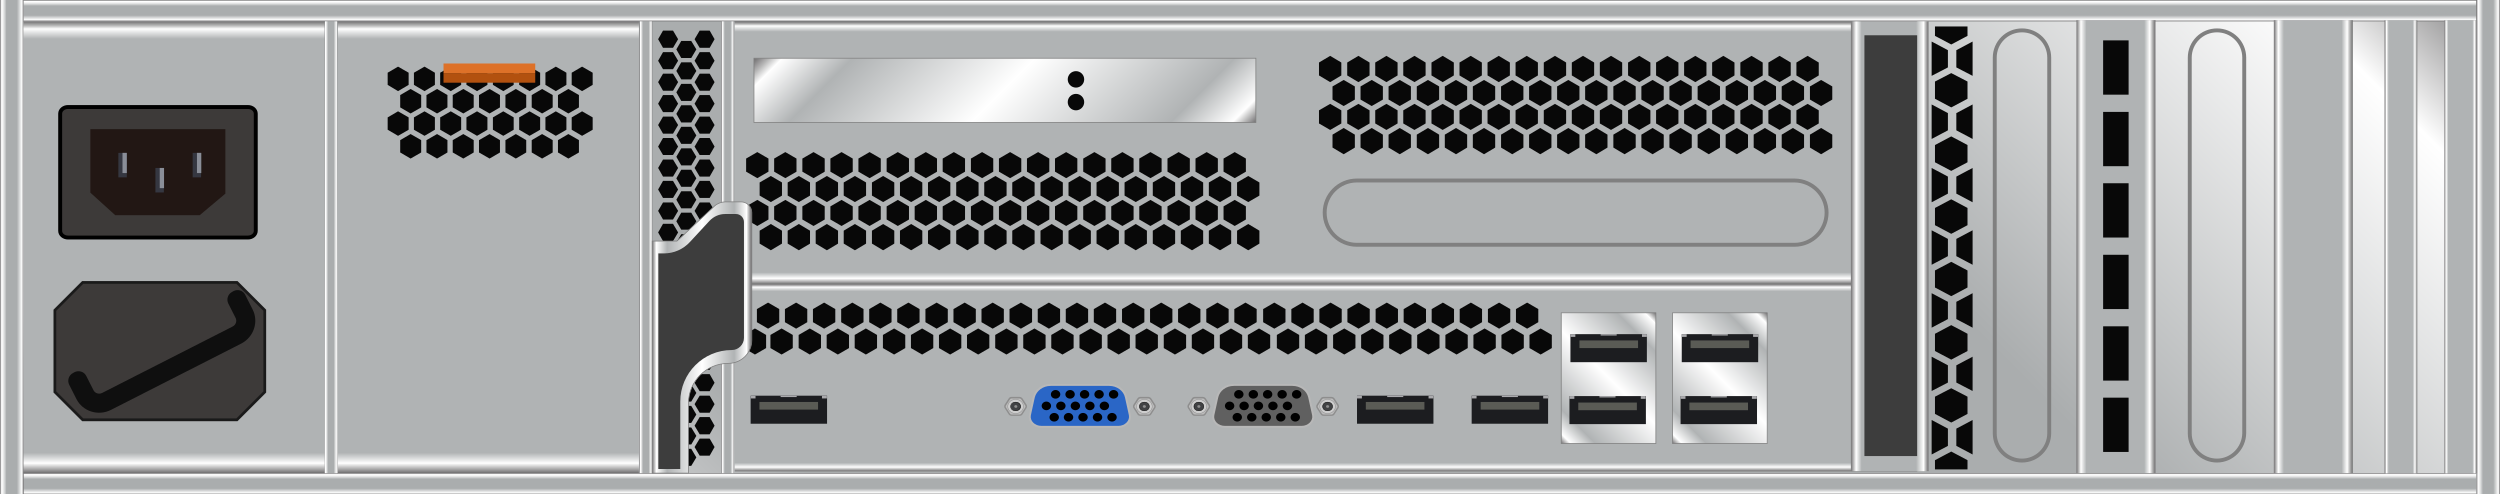 <?xml version="1.0" encoding="utf-8"?>
<!-- Generator: Adobe Illustrator 21.0.0, SVG Export Plug-In . SVG Version: 6.00 Build 0)  -->
<svg version="1.1" id="图层_1" xmlns="http://www.w3.org/2000/svg" xmlns:xlink="http://www.w3.org/1999/xlink" x="0px" y="0px"
	 width="1275.6px" height="252.3px" viewBox="0 0 1275.6 252.3" enable-background="new 0 0 1275.6 252.3" xml:space="preserve">
<rect x="0" y="0" width="1275.6" height="252.3" fill="#333333" stroke="none"/>
<linearGradient id="SVGID_1_" gradientUnits="userSpaceOnUse" x1="255.579" y1="507.862" x2="1018.942" y2="-255.501">
	<stop  offset="0" style="stop-color:#717071"/>
	<stop  offset="6.826586e-02" style="stop-color:#FFFFFF"/>
	<stop  offset="0.107" style="stop-color:#F7F7F7"/>
	<stop  offset="0.168" style="stop-color:#E1E2E2"/>
	<stop  offset="0.243" style="stop-color:#BDBFC0"/>
	<stop  offset="0.277" style="stop-color:#AAADAE"/>
	<stop  offset="0.715" style="stop-color:#AAADAE"/>
	<stop  offset="0.931" style="stop-color:#FFFFFF"/>
	<stop  offset="1" style="stop-color:#717071"/>
</linearGradient>
<rect x="0" y="0.1" fill="url(#SVGID_1_)" width="1274.5" height="252.2"/>
<linearGradient id="SVGID_2_" gradientUnits="userSpaceOnUse" x1="-3496.164" y1="-907.134" x2="-3496.164" y2="-918.019" gradientTransform="matrix(-1 0 0 -1 -2858.368 -907.134)">
	<stop  offset="0" style="stop-color:#717071"/>
	<stop  offset="6.826586e-02" style="stop-color:#FFFFFF"/>
	<stop  offset="0.107" style="stop-color:#F7F7F7"/>
	<stop  offset="0.168" style="stop-color:#E1E2E2"/>
	<stop  offset="0.243" style="stop-color:#BDBFC0"/>
	<stop  offset="0.277" style="stop-color:#AAADAE"/>
	<stop  offset="0.715" style="stop-color:#AAADAE"/>
	<stop  offset="0.931" style="stop-color:#FFFFFF"/>
	<stop  offset="1" style="stop-color:#717071"/>
</linearGradient>
<rect x="12" y="0" fill="url(#SVGID_2_)" width="1251.5" height="10.9"/>
<linearGradient id="SVGID_3_" gradientUnits="userSpaceOnUse" x1="-3496.164" y1="-1148.533" x2="-3496.164" y2="-1159.417" gradientTransform="matrix(-1 0 0 -1 -2858.368 -907.134)">
	<stop  offset="0" style="stop-color:#717071"/>
	<stop  offset="6.826586e-02" style="stop-color:#FFFFFF"/>
	<stop  offset="0.107" style="stop-color:#F7F7F7"/>
	<stop  offset="0.168" style="stop-color:#E1E2E2"/>
	<stop  offset="0.243" style="stop-color:#BDBFC0"/>
	<stop  offset="0.277" style="stop-color:#AAADAE"/>
	<stop  offset="0.715" style="stop-color:#AAADAE"/>
	<stop  offset="0.931" style="stop-color:#FFFFFF"/>
	<stop  offset="1" style="stop-color:#717071"/>
</linearGradient>
<rect x="12" y="241.4" fill="url(#SVGID_3_)" width="1251.5" height="10.9"/>
<linearGradient id="SVGID_4_" gradientUnits="userSpaceOnUse" x1="7724.042" y1="3176.106" x2="7724.042" y2="3164.082" gradientTransform="matrix(0 1 -1 0 4439.673 -7597.9)">
	<stop  offset="0" style="stop-color:#717071"/>
	<stop  offset="6.826586e-02" style="stop-color:#FFFFFF"/>
	<stop  offset="0.107" style="stop-color:#F7F7F7"/>
	<stop  offset="0.168" style="stop-color:#E1E2E2"/>
	<stop  offset="0.243" style="stop-color:#BDBFC0"/>
	<stop  offset="0.277" style="stop-color:#AAADAE"/>
	<stop  offset="0.715" style="stop-color:#AAADAE"/>
	<stop  offset="0.931" style="stop-color:#FFFFFF"/>
	<stop  offset="1" style="stop-color:#717071"/>
</linearGradient>
<rect x="1263.6" fill="url(#SVGID_4_)" width="12" height="252.3"/>
<linearGradient id="SVGID_5_" gradientUnits="userSpaceOnUse" x1="7724.042" y1="4439.673" x2="7724.042" y2="4427.649" gradientTransform="matrix(0 1 -1 0 4439.673 -7597.9)">
	<stop  offset="0" style="stop-color:#717071"/>
	<stop  offset="6.826586e-02" style="stop-color:#FFFFFF"/>
	<stop  offset="0.107" style="stop-color:#F7F7F7"/>
	<stop  offset="0.168" style="stop-color:#E1E2E2"/>
	<stop  offset="0.243" style="stop-color:#BDBFC0"/>
	<stop  offset="0.277" style="stop-color:#AAADAE"/>
	<stop  offset="0.715" style="stop-color:#AAADAE"/>
	<stop  offset="0.931" style="stop-color:#FFFFFF"/>
	<stop  offset="1" style="stop-color:#717071"/>
</linearGradient>
<rect x="0" fill="url(#SVGID_5_)" width="12" height="252.3"/>
<linearGradient id="SVGID_6_" gradientUnits="userSpaceOnUse" x1="7724.045" y1="4113.415" x2="7724.045" y2="4106.919" gradientTransform="matrix(0 1 -1 0 4439.673 -7597.9)">
	<stop  offset="0" style="stop-color:#717071"/>
	<stop  offset="6.826586e-02" style="stop-color:#FFFFFF"/>
	<stop  offset="0.107" style="stop-color:#F7F7F7"/>
	<stop  offset="0.168" style="stop-color:#E1E2E2"/>
	<stop  offset="0.243" style="stop-color:#BDBFC0"/>
	<stop  offset="0.277" style="stop-color:#AAADAE"/>
	<stop  offset="0.715" style="stop-color:#AAADAE"/>
	<stop  offset="0.931" style="stop-color:#FFFFFF"/>
	<stop  offset="1" style="stop-color:#717071"/>
</linearGradient>
<rect x="326.3" y="10.9" fill="url(#SVGID_6_)" width="6.5" height="230.5"/>
<linearGradient id="SVGID_7_" gradientUnits="userSpaceOnUse" x1="7724.045" y1="4071.664" x2="7724.045" y2="4065.17" gradientTransform="matrix(0 1 -1 0 4439.673 -7597.9)">
	<stop  offset="0" style="stop-color:#717071"/>
	<stop  offset="6.826586e-02" style="stop-color:#FFFFFF"/>
	<stop  offset="0.107" style="stop-color:#F7F7F7"/>
	<stop  offset="0.168" style="stop-color:#E1E2E2"/>
	<stop  offset="0.243" style="stop-color:#BDBFC0"/>
	<stop  offset="0.277" style="stop-color:#AAADAE"/>
	<stop  offset="0.715" style="stop-color:#AAADAE"/>
	<stop  offset="0.931" style="stop-color:#FFFFFF"/>
	<stop  offset="1" style="stop-color:#717071"/>
</linearGradient>
<rect x="368" y="10.9" fill="url(#SVGID_7_)" width="6.5" height="230.5"/>
<linearGradient id="SVGID_8_" gradientUnits="userSpaceOnUse" x1="7724.041" y1="4274.071" x2="7724.041" y2="4267.576" gradientTransform="matrix(0 1 -1 0 4439.673 -7597.9)">
	<stop  offset="0" style="stop-color:#717071"/>
	<stop  offset="6.826586e-02" style="stop-color:#FFFFFF"/>
	<stop  offset="0.107" style="stop-color:#F7F7F7"/>
	<stop  offset="0.168" style="stop-color:#E1E2E2"/>
	<stop  offset="0.243" style="stop-color:#BDBFC0"/>
	<stop  offset="0.277" style="stop-color:#AAADAE"/>
	<stop  offset="0.715" style="stop-color:#AAADAE"/>
	<stop  offset="0.931" style="stop-color:#FFFFFF"/>
	<stop  offset="1" style="stop-color:#717071"/>
</linearGradient>
<rect x="165.6" y="10.9" fill="url(#SVGID_8_)" width="6.5" height="230.5"/>
<g>
	
		<linearGradient id="SVGID_10_" gradientUnits="userSpaceOnUse" x1="20318.148" y1="12257.941" x2="20087.635" y2="12257.941" gradientTransform="matrix(-7.480103e-06 1 8.336 -7.479684e-06 -102091.18 -20076.654)">
		<stop  offset="0" style="stop-color:#717071"/>
		<stop  offset="2.161415e-02" style="stop-color:#FFFFFF"/>
		<stop  offset="4.476659e-02" style="stop-color:#B0B3B4"/>
		<stop  offset="0.961" style="stop-color:#B0B3B4"/>
		<stop  offset="0.983" style="stop-color:#FFFFFF"/>
		<stop  offset="0.99" style="stop-color:#BBBBBB"/>
		<stop  offset="0.997" style="stop-color:#868586"/>
		<stop  offset="1" style="stop-color:#717071"/>
	</linearGradient>
	<rect x="12" y="10.9" fill="url(#SVGID_10_)" width="153.6" height="230.5"/>
</g>
<g>
	
		<linearGradient id="SVGID_12_" gradientUnits="userSpaceOnUse" x1="20318.148" y1="12277.178" x2="20087.635" y2="12277.178" gradientTransform="matrix(-7.480103e-06 1 8.336 -7.479684e-06 -102091.18 -20076.654)">
		<stop  offset="0" style="stop-color:#717071"/>
		<stop  offset="2.161415e-02" style="stop-color:#FFFFFF"/>
		<stop  offset="4.476659e-02" style="stop-color:#B0B3B4"/>
		<stop  offset="0.961" style="stop-color:#B0B3B4"/>
		<stop  offset="0.983" style="stop-color:#FFFFFF"/>
		<stop  offset="0.99" style="stop-color:#BBBBBB"/>
		<stop  offset="0.997" style="stop-color:#868586"/>
		<stop  offset="1" style="stop-color:#717071"/>
	</linearGradient>
	<rect x="172.4" y="10.9" fill="url(#SVGID_12_)" width="153.6" height="230.5"/>
</g>
<g>
	
		<linearGradient id="SVGID_13_" gradientUnits="userSpaceOnUse" x1="16274.898" y1="12469.054" x2="16234.568" y2="12469.054" gradientTransform="matrix(-1 -7.480103e-06 7.479684e-06 8.336 17334.279 -103813.969)">
		<stop  offset="0" style="stop-color:#717071"/>
		<stop  offset="5.809590e-02" style="stop-color:#FFFFFF"/>
		<stop  offset="0.128" style="stop-color:#B0B3B4"/>
		<stop  offset="0.858" style="stop-color:#B0B3B4"/>
		<stop  offset="0.929" style="stop-color:#FFFFFF"/>
		<stop  offset="0.96" style="stop-color:#BBBBBB"/>
		<stop  offset="0.987" style="stop-color:#868586"/>
		<stop  offset="1" style="stop-color:#717071"/>
	</linearGradient>
	<rect x="1059.5" y="10.3" fill="url(#SVGID_13_)" width="40.3" height="231.1"/>
</g>
<g>
	
		<linearGradient id="SVGID_15_" gradientUnits="userSpaceOnUse" x1="16174.176" y1="12469.054" x2="16133.845" y2="12469.054" gradientTransform="matrix(-1 -7.480103e-06 7.479684e-06 8.336 17334.279 -103813.969)">
		<stop  offset="0" style="stop-color:#717071"/>
		<stop  offset="5.809590e-02" style="stop-color:#FFFFFF"/>
		<stop  offset="0.128" style="stop-color:#B0B3B4"/>
		<stop  offset="0.858" style="stop-color:#B0B3B4"/>
		<stop  offset="0.929" style="stop-color:#FFFFFF"/>
		<stop  offset="0.96" style="stop-color:#BBBBBB"/>
		<stop  offset="0.987" style="stop-color:#868586"/>
		<stop  offset="1" style="stop-color:#717071"/>
	</linearGradient>
	<rect x="1160.2" y="10.3" fill="url(#SVGID_15_)" width="40.3" height="231.1"/>
</g>
<g>
	
		<linearGradient id="SVGID_16_" gradientUnits="userSpaceOnUse" x1="16117.65" y1="12469.055" x2="16100.9" y2="12469.055" gradientTransform="matrix(-1 -7.480103e-06 7.479684e-06 8.336 17334.279 -103813.969)">
		<stop  offset="0" style="stop-color:#717071"/>
		<stop  offset="5.809590e-02" style="stop-color:#FFFFFF"/>
		<stop  offset="0.128" style="stop-color:#B0B3B4"/>
		<stop  offset="0.858" style="stop-color:#B0B3B4"/>
		<stop  offset="0.929" style="stop-color:#FFFFFF"/>
		<stop  offset="0.96" style="stop-color:#BBBBBB"/>
		<stop  offset="0.987" style="stop-color:#868586"/>
		<stop  offset="1" style="stop-color:#717071"/>
	</linearGradient>
	<rect x="1216.7" y="10.4" fill="url(#SVGID_16_)" width="16.7" height="231.1"/>
</g>
<g>
	
		<linearGradient id="SVGID_17_" gradientUnits="userSpaceOnUse" x1="16087.211" y1="12469.055" x2="16070.462" y2="12469.054" gradientTransform="matrix(-1 -7.480103e-06 7.479684e-06 8.336 17334.279 -103813.969)">
		<stop  offset="0" style="stop-color:#717071"/>
		<stop  offset="5.809590e-02" style="stop-color:#FFFFFF"/>
		<stop  offset="0.128" style="stop-color:#B0B3B4"/>
		<stop  offset="0.858" style="stop-color:#B0B3B4"/>
		<stop  offset="0.929" style="stop-color:#FFFFFF"/>
		<stop  offset="0.96" style="stop-color:#BBBBBB"/>
		<stop  offset="0.987" style="stop-color:#868586"/>
		<stop  offset="1" style="stop-color:#717071"/>
	</linearGradient>
	<rect x="1247.2" y="10.4" fill="url(#SVGID_17_)" width="16.7" height="231.1"/>
</g>
<g>
	
		<linearGradient id="SVGID_18_" gradientUnits="userSpaceOnUse" x1="20317.184" y1="12328.447" x2="20221.613" y2="12328.447" gradientTransform="matrix(-7.480103e-06 1 8.336 -7.479684e-06 -102091.18 -20076.654)">
		<stop  offset="0" style="stop-color:#717071"/>
		<stop  offset="2.161415e-02" style="stop-color:#FFFFFF"/>
		<stop  offset="4.476659e-02" style="stop-color:#B0B3B4"/>
		<stop  offset="0.961" style="stop-color:#B0B3B4"/>
		<stop  offset="0.983" style="stop-color:#FFFFFF"/>
		<stop  offset="0.99" style="stop-color:#BBBBBB"/>
		<stop  offset="0.997" style="stop-color:#868586"/>
		<stop  offset="1" style="stop-color:#717071"/>
	</linearGradient>
	<rect x="374.9" y="144.9" fill="url(#SVGID_18_)" width="603.4" height="95.6"/>
</g>
<g>
	
		<linearGradient id="SVGID_19_" gradientUnits="userSpaceOnUse" x1="20221.613" y1="12328.447" x2="20087.633" y2="12328.447" gradientTransform="matrix(-7.480103e-06 1 8.336 -7.479684e-06 -102091.18 -20076.654)">
		<stop  offset="0" style="stop-color:#717071"/>
		<stop  offset="2.161415e-02" style="stop-color:#FFFFFF"/>
		<stop  offset="4.476659e-02" style="stop-color:#B0B3B4"/>
		<stop  offset="0.961" style="stop-color:#B0B3B4"/>
		<stop  offset="0.983" style="stop-color:#FFFFFF"/>
		<stop  offset="0.99" style="stop-color:#BBBBBB"/>
		<stop  offset="0.997" style="stop-color:#868586"/>
		<stop  offset="1" style="stop-color:#717071"/>
	</linearGradient>
	<rect x="374.9" y="10.9" fill="url(#SVGID_19_)" width="603.4" height="134"/>
</g>
<g>
	<polygon fill="#080808" points="387.6,124.3 387.6,117.7 393.3,114.3 399,117.7 399,124.3 393.3,127.7 	"/>
	<polygon fill="#080808" points="401.9,124.3 401.9,117.7 407.6,114.3 413.3,117.7 413.3,124.3 407.6,127.7 	"/>
	<polygon fill="#080808" points="416.2,124.3 416.2,117.7 421.9,114.3 427.6,117.7 427.6,124.3 421.9,127.7 	"/>
	<polygon fill="#080808" points="430.5,124.3 430.5,117.7 436.2,114.3 441.9,117.7 441.9,124.3 436.2,127.7 	"/>
	<polygon fill="#080808" points="444.9,124.3 444.9,117.7 450.6,114.3 456.3,117.7 456.3,124.3 450.6,127.7 	"/>
	<polygon fill="#080808" points="459.2,124.3 459.2,117.7 464.9,114.3 470.6,117.7 470.6,124.3 464.9,127.7 	"/>
	<polygon fill="#080808" points="473.5,124.3 473.5,117.7 479.2,114.3 484.9,117.7 484.9,124.3 479.2,127.7 	"/>
	<polygon fill="#080808" points="487.9,124.3 487.9,117.7 493.6,114.3 499.3,117.7 499.3,124.3 493.6,127.7 	"/>
	<polygon fill="#080808" points="502.2,124.3 502.2,117.7 507.9,114.3 513.6,117.7 513.6,124.3 507.9,127.7 	"/>
	<polygon fill="#080808" points="516.5,124.3 516.5,117.7 522.2,114.3 527.9,117.7 527.9,124.3 522.2,127.7 	"/>
	<polygon fill="#080808" points="530.9,124.3 530.9,117.7 536.6,114.3 542.3,117.7 542.3,124.3 536.6,127.7 	"/>
	<polygon fill="#080808" points="545.2,124.3 545.2,117.7 550.9,114.3 556.6,117.7 556.6,124.3 550.9,127.7 	"/>
	<polygon fill="#080808" points="559.5,124.3 559.5,117.7 565.2,114.3 570.9,117.7 570.9,124.3 565.2,127.7 	"/>
	<polygon fill="#080808" points="573.8,124.3 573.8,117.7 579.5,114.3 585.2,117.7 585.2,124.3 579.5,127.7 	"/>
	<polygon fill="#080808" points="588.2,124.3 588.2,117.7 593.9,114.3 599.6,117.7 599.6,124.3 593.9,127.7 	"/>
	<polygon fill="#080808" points="602.5,124.3 602.5,117.7 608.2,114.3 613.9,117.7 613.9,124.3 608.2,127.7 	"/>
	<polygon fill="#080808" points="616.8,124.3 616.8,117.7 622.5,114.3 628.2,117.7 628.2,124.3 622.5,127.7 	"/>
	<polygon fill="#080808" points="631.2,124.3 631.2,117.7 636.9,114.3 642.6,117.7 642.6,124.3 636.9,127.7 	"/>
</g>
<g>
	<polygon fill="#080808" points="386.2,164.4 386.2,157.7 391.9,154.4 397.6,157.7 397.6,164.4 391.9,167.7 	"/>
	<polygon fill="#080808" points="400.5,164.4 400.5,157.7 406.2,154.4 411.9,157.7 411.9,164.4 406.2,167.7 	"/>
	<polygon fill="#080808" points="414.8,164.4 414.8,157.7 420.5,154.4 426.2,157.7 426.2,164.4 420.5,167.7 	"/>
	<polygon fill="#080808" points="429.2,164.4 429.2,157.7 434.9,154.4 440.6,157.7 440.6,164.4 434.9,167.7 	"/>
	<polygon fill="#080808" points="443.5,164.4 443.5,157.7 449.2,154.4 454.9,157.7 454.9,164.4 449.2,167.7 	"/>
	<polygon fill="#080808" points="457.8,164.4 457.8,157.7 463.5,154.4 469.2,157.7 469.2,164.4 463.5,167.7 	"/>
	<polygon fill="#080808" points="472.2,164.4 472.2,157.7 477.9,154.4 483.6,157.7 483.6,164.4 477.9,167.7 	"/>
	<polygon fill="#080808" points="486.5,164.4 486.5,157.7 492.2,154.4 497.9,157.7 497.9,164.4 492.2,167.7 	"/>
	<polygon fill="#080808" points="500.8,164.4 500.8,157.7 506.5,154.4 512.2,157.7 512.2,164.4 506.5,167.7 	"/>
	<polygon fill="#080808" points="515.1,164.4 515.1,157.7 520.9,154.4 526.6,157.7 526.6,164.4 520.9,167.7 	"/>
	<polygon fill="#080808" points="529.5,164.4 529.5,157.7 535.2,154.4 540.9,157.7 540.9,164.4 535.2,167.7 	"/>
	<polygon fill="#080808" points="543.8,164.4 543.8,157.7 549.5,154.4 555.2,157.7 555.2,164.4 549.5,167.7 	"/>
	<polygon fill="#080808" points="558.1,164.4 558.1,157.7 563.8,154.4 569.5,157.7 569.5,164.4 563.8,167.7 	"/>
	<polygon fill="#080808" points="572.5,164.4 572.5,157.7 578.2,154.4 583.9,157.7 583.9,164.4 578.2,167.7 	"/>
	<polygon fill="#080808" points="586.8,164.4 586.8,157.7 592.5,154.4 598.2,157.7 598.2,164.4 592.5,167.7 	"/>
	<polygon fill="#080808" points="601.1,164.4 601.1,157.7 606.8,154.4 612.5,157.7 612.5,164.4 606.8,167.7 	"/>
	<polygon fill="#080808" points="615.5,164.4 615.5,157.7 621.2,154.4 626.9,157.7 626.9,164.4 621.2,167.7 	"/>
	<polygon fill="#080808" points="629.8,164.4 629.8,157.7 635.5,154.4 641.2,157.7 641.2,164.4 635.5,167.7 	"/>
</g>
<polygon fill="#080808" points="644.5,164.4 644.5,157.7 650.2,154.4 655.9,157.7 655.9,164.4 650.2,167.7 "/>
<polygon fill="#080808" points="658.9,164.4 658.9,157.7 664.6,154.4 670.3,157.7 670.3,164.4 664.6,167.7 "/>
<polygon fill="#080808" points="673.2,164.4 673.2,157.7 678.9,154.4 684.6,157.7 684.6,164.4 678.9,167.7 "/>
<polygon fill="#080808" points="687.5,164.4 687.5,157.7 693.2,154.4 698.9,157.7 698.9,164.4 693.2,167.7 "/>
<polygon fill="#080808" points="701.9,164.4 701.9,157.7 707.6,154.4 713.3,157.7 713.3,164.4 707.6,167.7 "/>
<polygon fill="#080808" points="716.2,164.4 716.2,157.7 721.9,154.4 727.6,157.7 727.6,164.4 721.9,167.7 "/>
<g>
	<polygon fill="#080808" points="393.1,177.6 393.1,170.9 398.8,167.6 404.5,170.9 404.5,177.6 398.8,180.9 	"/>
	<polygon fill="#080808" points="379.5,177.6 379.5,170.9 385.2,167.6 390.9,170.9 390.9,177.6 385.2,180.9 	"/>
	<polygon fill="#080808" points="407.5,177.6 407.5,170.9 413.2,167.6 418.9,170.9 418.9,177.6 413.2,180.9 	"/>
	<polygon fill="#080808" points="421.8,177.6 421.8,170.9 427.5,167.6 433.2,170.9 433.2,177.6 427.5,180.9 	"/>
	<polygon fill="#080808" points="436.1,177.6 436.1,170.9 441.8,167.6 447.5,170.9 447.5,177.6 441.8,180.9 	"/>
	<polygon fill="#080808" points="450.5,177.6 450.5,170.9 456.2,167.6 461.9,170.9 461.9,177.6 456.2,180.9 	"/>
	<polygon fill="#080808" points="464.8,177.6 464.8,170.9 470.5,167.6 476.2,170.9 476.2,177.6 470.5,180.9 	"/>
	<polygon fill="#080808" points="479.1,177.6 479.1,170.9 484.8,167.6 490.5,170.9 490.5,177.6 484.8,180.9 	"/>
	<polygon fill="#080808" points="493.4,177.6 493.4,170.9 499.1,167.6 504.8,170.9 504.8,177.6 499.1,180.9 	"/>
	<polygon fill="#080808" points="507.8,177.6 507.8,170.9 513.5,167.6 519.2,170.9 519.2,177.6 513.5,180.9 	"/>
	<polygon fill="#080808" points="522.1,177.6 522.1,170.9 527.8,167.6 533.5,170.9 533.5,177.6 527.8,180.9 	"/>
	<polygon fill="#080808" points="536.4,177.6 536.4,170.9 542.1,167.6 547.8,170.9 547.8,177.6 542.1,180.9 	"/>
	<polygon fill="#080808" points="550.8,177.6 550.8,170.9 556.5,167.6 562.2,170.9 562.2,177.6 556.5,180.9 	"/>
	<polygon fill="#080808" points="565.1,177.6 565.1,170.9 570.8,167.6 576.5,170.9 576.5,177.6 570.8,180.9 	"/>
	<polygon fill="#080808" points="579.4,177.6 579.4,170.9 585.1,167.6 590.8,170.9 590.8,177.6 585.1,180.9 	"/>
	<polygon fill="#080808" points="593.8,177.6 593.8,170.9 599.5,167.6 605.2,170.9 605.2,177.6 599.5,180.9 	"/>
	<polygon fill="#080808" points="608.1,177.6 608.1,170.9 613.8,167.6 619.5,170.9 619.5,177.6 613.8,180.9 	"/>
	<polygon fill="#080808" points="622.4,177.6 622.4,170.9 628.1,167.6 633.8,170.9 633.8,177.6 628.1,180.9 	"/>
	<polygon fill="#080808" points="636.7,177.6 636.7,170.9 642.4,167.6 648.1,170.9 648.1,177.6 642.4,180.9 	"/>
</g>
<polygon fill="#080808" points="651.5,177.6 651.5,170.9 657.2,167.6 662.9,170.9 662.9,177.6 657.2,180.9 "/>
<polygon fill="#080808" points="665.8,177.6 665.8,170.9 671.5,167.6 677.2,170.9 677.2,177.6 671.5,180.9 "/>
<polygon fill="#080808" points="680.2,177.6 680.2,170.9 685.9,167.6 691.6,170.9 691.6,177.6 685.9,180.9 "/>
<polygon fill="#080808" points="694.5,177.6 694.5,170.9 700.2,167.6 705.9,170.9 705.9,177.6 700.2,180.9 "/>
<polygon fill="#080808" points="708.8,177.6 708.8,170.9 714.5,167.6 720.2,170.9 720.2,177.6 714.5,180.9 "/>
<polygon fill="#080808" points="723.1,177.6 723.1,170.9 728.8,167.6 734.5,170.9 734.5,177.6 728.8,180.9 "/>
<polygon fill="#080808" points="730.5,164.4 730.5,157.7 736.2,154.4 741.9,157.7 741.9,164.4 736.2,167.7 "/>
<polygon fill="#080808" points="744.8,164.4 744.8,157.7 750.5,154.4 756.2,157.7 756.2,164.4 750.5,167.7 "/>
<polygon fill="#080808" points="759.2,164.4 759.2,157.7 764.9,154.4 770.6,157.7 770.6,164.4 764.9,167.7 "/>
<polygon fill="#080808" points="773.5,164.4 773.5,157.7 779.2,154.4 784.9,157.7 784.9,164.4 779.2,167.7 "/>
<polygon fill="#080808" points="737.5,177.6 737.5,170.9 743.2,167.6 748.9,170.9 748.9,177.6 743.2,180.9 "/>
<polygon fill="#080808" points="751.8,177.6 751.8,170.9 757.5,167.6 763.2,170.9 763.2,177.6 757.5,180.9 "/>
<polygon fill="#080808" points="766.1,177.6 766.1,170.9 771.8,167.6 777.5,170.9 777.5,177.6 771.8,180.9 "/>
<polygon fill="#080808" points="780.4,177.6 780.4,170.9 786.1,167.6 791.8,170.9 791.8,177.6 786.1,180.9 "/>
<polygon fill="#080808" points="380.7,112 380.7,105.3 386.4,102 392.1,105.3 392.1,112 386.4,115.3 "/>
<polygon fill="#080808" points="395,112 395,105.3 400.7,102 406.4,105.3 406.4,112 400.7,115.3 "/>
<polygon fill="#080808" points="409.4,112 409.4,105.3 415.1,102 420.8,105.3 420.8,112 415.1,115.3 "/>
<polygon fill="#080808" points="423.7,112 423.7,105.3 429.4,102 435.1,105.3 435.1,112 429.4,115.3 "/>
<polygon fill="#080808" points="438,112 438,105.3 443.7,102 449.4,105.3 449.4,112 443.7,115.3 "/>
<polygon fill="#080808" points="452.4,112 452.4,105.3 458.1,102 463.8,105.3 463.8,112 458.1,115.3 "/>
<polygon fill="#080808" points="466.7,112 466.7,105.3 472.4,102 478.1,105.3 478.1,112 472.4,115.3 "/>
<polygon fill="#080808" points="481,112 481,105.3 486.7,102 492.4,105.3 492.4,112 486.7,115.3 "/>
<polygon fill="#080808" points="495.4,112 495.4,105.3 501.1,102 506.8,105.3 506.8,112 501.1,115.3 "/>
<polygon fill="#080808" points="509.7,112 509.7,105.3 515.4,102 521.1,105.3 521.1,112 515.4,115.3 "/>
<polygon fill="#080808" points="524,112 524,105.3 529.7,102 535.4,105.3 535.4,112 529.7,115.3 "/>
<polygon fill="#080808" points="538.3,112 538.3,105.3 544,102 549.7,105.3 549.7,112 544,115.3 "/>
<polygon fill="#080808" points="552.7,112 552.7,105.3 558.4,102 564.1,105.3 564.1,112 558.4,115.3 "/>
<polygon fill="#080808" points="567,112 567,105.3 572.7,102 578.4,105.3 578.4,112 572.7,115.3 "/>
<polygon fill="#080808" points="581.3,112 581.3,105.3 587,102 592.7,105.3 592.7,112 587,115.3 "/>
<polygon fill="#080808" points="595.7,112 595.7,105.3 601.4,102 607.1,105.3 607.1,112 601.4,115.3 "/>
<polygon fill="#080808" points="610,112 610,105.3 615.7,102 621.4,105.3 621.4,112 615.7,115.3 "/>
<polygon fill="#080808" points="624.3,112 624.3,105.3 630,102 635.7,105.3 635.7,112 630,115.3 "/>
<polygon fill="#080808" points="387.6,99.8 387.6,93.1 393.3,89.8 399,93.1 399,99.8 393.3,103.1 "/>
<polygon fill="#080808" points="401.9,99.8 401.9,93.1 407.6,89.8 413.3,93.1 413.3,99.8 407.6,103.1 "/>
<polygon fill="#080808" points="416.2,99.8 416.2,93.1 421.9,89.8 427.6,93.1 427.6,99.8 421.9,103.1 "/>
<polygon fill="#080808" points="430.5,99.8 430.5,93.1 436.2,89.8 441.9,93.1 441.9,99.8 436.2,103.1 "/>
<polygon fill="#080808" points="444.9,99.8 444.9,93.1 450.6,89.8 456.3,93.1 456.3,99.8 450.6,103.1 "/>
<polygon fill="#080808" points="459.2,99.8 459.2,93.1 464.9,89.8 470.6,93.1 470.6,99.8 464.9,103.1 "/>
<polygon fill="#080808" points="473.5,99.8 473.5,93.1 479.2,89.8 484.9,93.1 484.9,99.8 479.2,103.1 "/>
<polygon fill="#080808" points="487.9,99.8 487.9,93.1 493.6,89.8 499.3,93.1 499.3,99.8 493.6,103.1 "/>
<polygon fill="#080808" points="502.2,99.8 502.2,93.1 507.9,89.8 513.6,93.1 513.6,99.8 507.9,103.1 "/>
<polygon fill="#080808" points="516.5,99.8 516.5,93.1 522.2,89.8 527.9,93.1 527.9,99.8 522.2,103.1 "/>
<polygon fill="#080808" points="530.9,99.8 530.9,93.1 536.6,89.8 542.3,93.1 542.3,99.8 536.6,103.1 "/>
<polygon fill="#080808" points="545.2,99.8 545.2,93.1 550.9,89.8 556.6,93.1 556.6,99.8 550.9,103.1 "/>
<polygon fill="#080808" points="559.5,99.8 559.5,93.1 565.2,89.8 570.9,93.1 570.9,99.8 565.2,103.1 "/>
<polygon fill="#080808" points="573.8,99.8 573.8,93.1 579.5,89.8 585.2,93.1 585.2,99.8 579.5,103.1 "/>
<polygon fill="#080808" points="588.2,99.8 588.2,93.1 593.9,89.8 599.6,93.1 599.6,99.8 593.9,103.1 "/>
<polygon fill="#080808" points="602.5,99.8 602.5,93.1 608.2,89.8 613.9,93.1 613.9,99.8 608.2,103.1 "/>
<polygon fill="#080808" points="616.8,99.8 616.8,93.1 622.5,89.8 628.2,93.1 628.2,99.8 622.5,103.1 "/>
<polygon fill="#080808" points="631.2,99.8 631.2,93.1 636.9,89.8 642.6,93.1 642.6,99.8 636.9,103.1 "/>
<polygon fill="#080808" points="380.7,87.6 380.7,80.9 386.4,77.6 392.1,80.9 392.1,87.6 386.4,90.9 "/>
<polygon fill="#080808" points="395,87.6 395,80.9 400.7,77.6 406.4,80.9 406.4,87.6 400.7,90.9 "/>
<polygon fill="#080808" points="409.4,87.6 409.4,80.9 415.1,77.6 420.8,80.9 420.8,87.6 415.1,90.9 "/>
<polygon fill="#080808" points="423.7,87.6 423.7,80.9 429.4,77.6 435.1,80.9 435.1,87.6 429.4,90.9 "/>
<polygon fill="#080808" points="438,87.6 438,80.9 443.7,77.6 449.4,80.9 449.4,87.6 443.7,90.9 "/>
<g>
	<polygon fill="#080808" points="204.2,77.8 204.2,71.5 209.5,68.4 214.9,71.5 214.9,77.8 209.5,80.9 	"/>
	<polygon fill="#080808" points="217.6,77.8 217.6,71.5 223,68.4 228.3,71.5 228.3,77.8 223,80.9 	"/>
	<polygon fill="#080808" points="231,77.8 231,71.5 236.4,68.4 241.7,71.5 241.7,77.8 236.4,80.9 	"/>
	<polygon fill="#080808" points="244.4,77.8 244.4,71.5 249.8,68.4 255.1,71.5 255.1,77.8 249.8,80.9 	"/>
	<polygon fill="#080808" points="257.9,77.8 257.9,71.5 263.2,68.4 268.5,71.5 268.5,77.8 263.2,80.9 	"/>
	<polygon fill="#080808" points="197.8,66.2 197.8,59.9 203.1,56.8 208.5,59.9 208.5,66.2 203.1,69.3 	"/>
	<polygon fill="#080808" points="211.2,66.2 211.2,59.9 216.6,56.8 221.9,59.9 221.9,66.2 216.6,69.3 	"/>
	<polygon fill="#080808" points="224.6,66.2 224.6,59.9 230,56.8 235.3,59.9 235.3,66.2 230,69.3 	"/>
	<polygon fill="#080808" points="238,66.2 238,59.9 243.4,56.8 248.7,59.9 248.7,66.2 243.4,69.3 	"/>
	<polygon fill="#080808" points="251.5,66.2 251.5,59.9 256.8,56.8 262.1,59.9 262.1,66.2 256.8,69.3 	"/>
	<polygon fill="#080808" points="204.2,54.8 204.2,48.5 209.5,45.4 214.9,48.5 214.9,54.8 209.5,57.9 	"/>
	<polygon fill="#080808" points="217.6,54.8 217.6,48.5 223,45.4 228.3,48.5 228.3,54.8 223,57.9 	"/>
	<polygon fill="#080808" points="231,54.8 231,48.5 236.4,45.4 241.7,48.5 241.7,54.8 236.4,57.9 	"/>
	<polygon fill="#080808" points="244.4,54.8 244.4,48.5 249.8,45.4 255.1,48.5 255.1,54.8 249.8,57.9 	"/>
	<polygon fill="#080808" points="197.8,43.3 197.8,37.1 203.1,34 208.5,37.1 208.5,43.3 203.1,46.5 	"/>
	<polygon fill="#080808" points="211.2,43.3 211.2,37.1 216.6,34 221.9,37.1 221.9,43.3 216.6,46.5 	"/>
	<polygon fill="#080808" points="224.6,43.3 224.6,37.1 230,34 235.3,37.1 235.3,43.3 230,46.5 	"/>
	<polygon fill="#080808" points="238,43.3 238,37.1 243.4,34 248.7,37.1 248.7,43.3 243.4,46.5 	"/>
	<polygon fill="#080808" points="251.5,43.3 251.5,37.1 256.8,34 262.1,37.1 262.1,43.3 256.8,46.5 	"/>
	<polygon fill="#080808" points="271.3,77.8 271.3,71.5 276.6,68.4 282,71.5 282,77.8 276.6,80.9 	"/>
	<polygon fill="#080808" points="284.7,77.8 284.7,71.5 290,68.4 295.4,71.5 295.4,77.8 290,80.9 	"/>
	<polygon fill="#080808" points="264.9,66.2 264.9,59.9 270.2,56.8 275.6,59.9 275.6,66.2 270.2,69.3 	"/>
	<polygon fill="#080808" points="278.3,66.2 278.3,59.9 283.6,56.8 289,59.9 289,66.2 283.6,69.3 	"/>
	<polygon fill="#080808" points="291.7,66.2 291.7,59.9 297,56.8 302.4,59.9 302.4,66.2 297,69.3 	"/>
	<polygon fill="#080808" points="257.9,54.8 257.9,48.5 263.2,45.4 268.5,48.5 268.5,54.8 263.2,57.9 	"/>
	<polygon fill="#080808" points="271.3,54.8 271.3,48.5 276.6,45.4 282,48.5 282,54.8 276.6,57.9 	"/>
	<polygon fill="#080808" points="284.7,54.8 284.7,48.5 290,45.4 295.4,48.5 295.4,54.8 290,57.9 	"/>
	<polygon fill="#080808" points="264.9,43.3 264.9,37.1 270.2,34 275.6,37.1 275.6,43.3 270.2,46.5 	"/>
	<polygon fill="#080808" points="278.3,43.3 278.3,37.1 283.6,34 289,37.1 289,43.3 283.6,46.5 	"/>
	<polygon fill="#080808" points="291.7,43.3 291.7,37.1 297,34 302.4,37.1 302.4,43.3 297,46.5 	"/>
</g>
<polygon fill="#080808" points="452.4,87.6 452.4,80.9 458.1,77.6 463.8,80.9 463.8,87.6 458.1,90.9 "/>
<polygon fill="#080808" points="466.7,87.6 466.7,80.9 472.4,77.6 478.1,80.9 478.1,87.6 472.4,90.9 "/>
<polygon fill="#080808" points="481,87.6 481,80.9 486.7,77.6 492.4,80.9 492.4,87.6 486.7,90.9 "/>
<polygon fill="#080808" points="495.4,87.6 495.4,80.9 501.1,77.6 506.8,80.9 506.8,87.6 501.1,90.9 "/>
<polygon fill="#080808" points="509.7,87.6 509.7,80.9 515.4,77.6 521.1,80.9 521.1,87.6 515.4,90.9 "/>
<polygon fill="#080808" points="524,87.6 524,80.9 529.7,77.6 535.4,80.9 535.4,87.6 529.7,90.9 "/>
<polygon fill="#080808" points="538.3,87.6 538.3,80.9 544,77.6 549.7,80.9 549.7,87.6 544,90.9 "/>
<polygon fill="#080808" points="552.7,87.6 552.7,80.9 558.4,77.6 564.1,80.9 564.1,87.6 558.4,90.9 "/>
<polygon fill="#080808" points="567,87.6 567,80.9 572.7,77.6 578.4,80.9 578.4,87.6 572.7,90.9 "/>
<polygon fill="#080808" points="581.3,87.6 581.3,80.9 587,77.6 592.7,80.9 592.7,87.6 587,90.9 "/>
<polygon fill="#080808" points="595.7,87.6 595.7,80.9 601.4,77.6 607.1,80.9 607.1,87.6 601.4,90.9 "/>
<polygon fill="#080808" points="610,87.6 610,80.9 615.7,77.6 621.4,80.9 621.4,87.6 615.7,90.9 "/>
<polygon fill="#080808" points="624.3,87.6 624.3,80.9 630,77.6 635.7,80.9 635.7,87.6 630,90.9 "/>
<polygon fill="#080808" points="679.9,75.3 679.9,68.7 685.6,65.3 691.3,68.7 691.3,75.3 685.6,78.7 "/>
<polygon fill="#080808" points="694.2,75.3 694.2,68.7 699.9,65.3 705.6,68.7 705.6,75.3 699.9,78.7 "/>
<polygon fill="#080808" points="708.5,75.3 708.5,68.7 714.2,65.3 719.9,68.7 719.9,75.3 714.2,78.7 "/>
<polygon fill="#080808" points="722.9,75.3 722.9,68.7 728.6,65.3 734.3,68.7 734.3,75.3 728.6,78.7 "/>
<polygon fill="#080808" points="737.2,75.3 737.2,68.7 742.9,65.3 748.6,68.7 748.6,75.3 742.9,78.7 "/>
<polygon fill="#080808" points="751.5,75.3 751.5,68.7 757.2,65.3 762.9,68.7 762.9,75.3 757.2,78.7 "/>
<polygon fill="#080808" points="765.9,75.3 765.9,68.7 771.6,65.3 777.3,68.7 777.3,75.3 771.6,78.7 "/>
<polygon fill="#080808" points="780.2,75.3 780.2,68.7 785.9,65.3 791.6,68.7 791.6,75.3 785.9,78.7 "/>
<polygon fill="#080808" points="794.5,75.3 794.5,68.7 800.2,65.3 805.9,68.7 805.9,75.3 800.2,78.7 "/>
<polygon fill="#080808" points="808.8,75.3 808.8,68.7 814.5,65.3 820.2,68.7 820.2,75.3 814.5,78.7 "/>
<polygon fill="#080808" points="823.2,75.3 823.2,68.7 828.9,65.3 834.6,68.7 834.6,75.3 828.9,78.7 "/>
<polygon fill="#080808" points="837.5,75.3 837.5,68.7 843.2,65.3 848.9,68.7 848.9,75.3 843.2,78.7 "/>
<polygon fill="#080808" points="851.8,75.3 851.8,68.7 857.5,65.3 863.2,68.7 863.2,75.3 857.5,78.7 "/>
<polygon fill="#080808" points="866.2,75.3 866.2,68.7 871.9,65.3 877.6,68.7 877.6,75.3 871.9,78.7 "/>
<polygon fill="#080808" points="880.5,75.3 880.5,68.7 886.2,65.3 891.9,68.7 891.9,75.3 886.2,78.7 "/>
<polygon fill="#080808" points="894.8,75.3 894.8,68.7 900.5,65.3 906.2,68.7 906.2,75.3 900.5,78.7 "/>
<polygon fill="#080808" points="909.1,75.3 909.1,68.7 914.8,65.3 920.5,68.7 920.5,75.3 914.8,78.7 "/>
<polygon fill="#080808" points="923.5,75.3 923.5,68.7 929.2,65.3 934.9,68.7 934.9,75.3 929.2,78.7 "/>
<polygon fill="#080808" points="673,63 673,56.3 678.7,53 684.4,56.3 684.4,63 678.7,66.3 "/>
<polygon fill="#080808" points="687.4,63 687.4,56.3 693.1,53 698.8,56.3 698.8,63 693.1,66.3 "/>
<polygon fill="#080808" points="701.7,63 701.7,56.3 707.4,53 713.1,56.3 713.1,63 707.4,66.3 "/>
<polygon fill="#080808" points="716,63 716,56.3 721.7,53 727.4,56.3 727.4,63 721.7,66.3 "/>
<polygon fill="#080808" points="730.4,63 730.4,56.3 736.1,53 741.8,56.3 741.8,63 736.1,66.3 "/>
<polygon fill="#080808" points="744.7,63 744.7,56.3 750.4,53 756.1,56.3 756.1,63 750.4,66.3 "/>
<polygon fill="#080808" points="759,63 759,56.3 764.7,53 770.4,56.3 770.4,63 764.7,66.3 "/>
<polygon fill="#080808" points="773.3,63 773.3,56.3 779,53 784.7,56.3 784.7,63 779,66.3 "/>
<polygon fill="#080808" points="787.7,63 787.7,56.3 793.4,53 799.1,56.3 799.1,63 793.4,66.3 "/>
<polygon fill="#080808" points="802,63 802,56.3 807.7,53 813.4,56.3 813.4,63 807.7,66.3 "/>
<polygon fill="#080808" points="816.3,63 816.3,56.3 822,53 827.7,56.3 827.7,63 822,66.3 "/>
<polygon fill="#080808" points="830.7,63 830.7,56.3 836.4,53 842.1,56.3 842.1,63 836.4,66.3 "/>
<polygon fill="#080808" points="845,63 845,56.3 850.7,53 856.4,56.3 856.4,63 850.7,66.3 "/>
<polygon fill="#080808" points="859.3,63 859.3,56.3 865,53 870.7,56.3 870.7,63 865,66.3 "/>
<polygon fill="#080808" points="873.6,63 873.6,56.3 879.3,53 885,56.3 885,63 879.3,66.3 "/>
<polygon fill="#080808" points="888,63 888,56.3 893.7,53 899.4,56.3 899.4,63 893.7,66.3 "/>
<polygon fill="#080808" points="902.3,63 902.3,56.3 908,53 913.7,56.3 913.7,63 908,66.3 "/>
<polygon fill="#080808" points="916.6,63 916.6,56.3 922.3,53 928,56.3 928,63 922.3,66.3 "/>
<polygon fill="#080808" points="679.9,50.8 679.9,44.1 685.6,40.8 691.3,44.1 691.3,50.8 685.6,54.1 "/>
<polygon fill="#080808" points="694.2,50.8 694.2,44.1 699.9,40.8 705.6,44.1 705.6,50.8 699.9,54.1 "/>
<polygon fill="#080808" points="708.5,50.8 708.5,44.1 714.2,40.8 719.9,44.1 719.9,50.8 714.2,54.1 "/>
<polygon fill="#080808" points="722.9,50.8 722.9,44.1 728.6,40.8 734.3,44.1 734.3,50.8 728.6,54.1 "/>
<polygon fill="#080808" points="737.2,50.8 737.2,44.1 742.9,40.8 748.6,44.1 748.6,50.8 742.9,54.1 "/>
<polygon fill="#080808" points="751.5,50.8 751.5,44.1 757.2,40.8 762.9,44.1 762.9,50.8 757.2,54.1 "/>
<polygon fill="#080808" points="765.9,50.8 765.9,44.1 771.6,40.8 777.3,44.1 777.3,50.8 771.6,54.1 "/>
<polygon fill="#080808" points="780.2,50.8 780.2,44.1 785.9,40.8 791.6,44.1 791.6,50.8 785.9,54.1 "/>
<polygon fill="#080808" points="794.5,50.8 794.5,44.1 800.2,40.8 805.9,44.1 805.9,50.8 800.2,54.1 "/>
<polygon fill="#080808" points="808.8,50.8 808.8,44.1 814.5,40.8 820.2,44.1 820.2,50.8 814.5,54.1 "/>
<polygon fill="#080808" points="823.2,50.8 823.2,44.1 828.9,40.8 834.6,44.1 834.6,50.8 828.9,54.1 "/>
<polygon fill="#080808" points="837.5,50.8 837.5,44.1 843.2,40.8 848.9,44.1 848.9,50.8 843.2,54.1 "/>
<polygon fill="#080808" points="851.8,50.8 851.8,44.1 857.5,40.8 863.2,44.1 863.2,50.8 857.5,54.1 "/>
<polygon fill="#080808" points="866.2,50.8 866.2,44.1 871.9,40.8 877.6,44.1 877.6,50.8 871.9,54.1 "/>
<polygon fill="#080808" points="880.5,50.8 880.5,44.1 886.2,40.8 891.9,44.1 891.9,50.8 886.2,54.1 "/>
<polygon fill="#080808" points="894.8,50.8 894.8,44.1 900.5,40.8 906.2,44.1 906.2,50.8 900.5,54.1 "/>
<polygon fill="#080808" points="909.1,50.8 909.1,44.1 914.8,40.8 920.5,44.1 920.5,50.8 914.8,54.1 "/>
<polygon fill="#080808" points="923.5,50.8 923.5,44.1 929.2,40.8 934.9,44.1 934.9,50.8 929.2,54.1 "/>
<polygon fill="#080808" points="673,38.5 673,31.9 678.7,28.5 684.4,31.9 684.4,38.5 678.7,41.9 "/>
<polygon fill="#080808" points="687.4,38.5 687.4,31.9 693.1,28.5 698.8,31.9 698.8,38.5 693.1,41.9 "/>
<polygon fill="#080808" points="701.7,38.5 701.7,31.9 707.4,28.5 713.1,31.9 713.1,38.5 707.4,41.9 "/>
<polygon fill="#080808" points="716,38.5 716,31.9 721.7,28.5 727.4,31.9 727.4,38.5 721.7,41.9 "/>
<polygon fill="#080808" points="730.4,38.5 730.4,31.9 736.1,28.5 741.8,31.9 741.8,38.5 736.1,41.9 "/>
<polygon fill="#080808" points="744.7,38.5 744.7,31.9 750.4,28.5 756.1,31.9 756.1,38.5 750.4,41.9 "/>
<polygon fill="#080808" points="759,38.5 759,31.9 764.7,28.5 770.4,31.9 770.4,38.5 764.7,41.9 "/>
<polygon fill="#080808" points="773.3,38.5 773.3,31.9 779,28.5 784.7,31.9 784.7,38.5 779,41.9 "/>
<polygon fill="#080808" points="787.7,38.5 787.7,31.9 793.4,28.5 799.1,31.9 799.1,38.5 793.4,41.9 "/>
<polygon fill="#080808" points="802,38.5 802,31.9 807.7,28.5 813.4,31.9 813.4,38.5 807.7,41.9 "/>
<polygon fill="#080808" points="816.3,38.5 816.3,31.9 822,28.5 827.7,31.9 827.7,38.5 822,41.9 "/>
<polygon fill="#080808" points="830.7,38.5 830.7,31.9 836.4,28.5 842.1,31.9 842.1,38.5 836.4,41.9 "/>
<polygon fill="#080808" points="845,38.5 845,31.9 850.7,28.5 856.4,31.9 856.4,38.5 850.7,41.9 "/>
<polygon fill="#080808" points="859.3,38.5 859.3,31.9 865,28.5 870.7,31.9 870.7,38.5 865,41.9 "/>
<polygon fill="#080808" points="873.6,38.5 873.6,31.9 879.3,28.5 885,31.9 885,38.5 879.3,41.9 "/>
<polygon fill="#080808" points="888,38.5 888,31.9 893.7,28.5 899.4,31.9 899.4,38.5 893.7,41.9 "/>
<polygon fill="#080808" points="902.3,38.5 902.3,31.9 908,28.5 913.7,31.9 913.7,38.5 908,41.9 "/>
<polygon fill="#080808" points="916.6,38.5 916.6,31.9 922.3,28.5 928,31.9 928,38.5 922.3,41.9 "/>
<g>
	<polygon fill="#080808" points="338.3,15.6 343.4,15.6 346,20 343.4,24.4 338.3,24.4 335.8,20 	"/>
	<polygon fill="#080808" points="338.3,26.6 343.4,26.6 346,31 343.4,35.3 338.3,35.3 335.8,31 	"/>
	<polygon fill="#080808" points="338.3,37.6 343.4,37.6 346,41.9 343.4,46.3 338.3,46.3 335.8,41.9 	"/>
	<polygon fill="#080808" points="338.3,48.5 343.4,48.5 346,52.9 343.4,57.2 338.3,57.2 335.8,52.9 	"/>
	<polygon fill="#080808" points="338.3,59.5 343.4,59.5 346,63.8 343.4,68.2 338.3,68.2 335.8,63.8 	"/>
	<polygon fill="#080808" points="338.3,70.4 343.4,70.4 346,74.8 343.4,79.1 338.3,79.1 335.8,74.8 	"/>
	<polygon fill="#080808" points="338.3,81.4 343.4,81.4 346,85.7 343.4,90.1 338.3,90.1 335.8,85.7 	"/>
	<polygon fill="#080808" points="338.3,92.3 343.4,92.3 346,96.7 343.4,101 338.3,101 335.8,96.7 	"/>
	<polygon fill="#080808" points="338.3,103.3 343.4,103.3 346,107.6 343.4,112 338.3,112 335.8,107.6 	"/>
	<polygon fill="#080808" points="338.3,114.2 343.4,114.2 346,118.6 343.4,123 338.3,123 335.8,118.6 	"/>
	<polygon fill="#080808" points="338.3,125.2 343.4,125.2 346,129.6 343.4,133.9 338.3,133.9 335.8,129.6 	"/>
	<polygon fill="#080808" points="338.3,136.2 343.4,136.2 346,140.5 343.4,144.9 338.3,144.9 335.8,140.5 	"/>
	<polygon fill="#080808" points="338.3,147.1 343.4,147.1 346,151.5 343.4,155.8 338.3,155.8 335.8,151.5 	"/>
	<polygon fill="#080808" points="338.3,158.1 343.4,158.1 346,162.4 343.4,166.8 338.3,166.8 335.8,162.4 	"/>
	<polygon fill="#080808" points="338.3,169 343.4,169 346,173.4 343.4,177.7 338.3,177.7 335.8,173.4 	"/>
	<polygon fill="#080808" points="338.3,180 343.4,180 346,184.3 343.4,188.7 338.3,188.7 335.8,184.3 	"/>
	<polygon fill="#080808" points="338.3,190.9 343.4,190.9 346,195.3 343.4,199.6 338.3,199.6 335.8,195.3 	"/>
	<polygon fill="#080808" points="338.3,201.9 343.4,201.9 346,206.2 343.4,210.6 338.3,210.6 335.8,206.2 	"/>
	<polygon fill="#080808" points="347.6,20.9 352.7,20.9 355.3,25.2 352.7,29.6 347.6,29.6 345.1,25.2 	"/>
	<polygon fill="#080808" points="347.6,31.8 352.7,31.8 355.3,36.2 352.7,40.5 347.6,40.5 345.1,36.2 	"/>
	<polygon fill="#080808" points="347.6,42.8 352.7,42.8 355.3,47.1 352.7,51.5 347.6,51.5 345.1,47.1 	"/>
	<polygon fill="#080808" points="347.6,53.7 352.7,53.7 355.3,58.1 352.7,62.5 347.6,62.5 345.1,58.1 	"/>
	<polygon fill="#080808" points="347.6,64.7 352.7,64.7 355.3,69.1 352.7,73.4 347.6,73.4 345.1,69.1 	"/>
	<polygon fill="#080808" points="347.6,75.7 352.7,75.7 355.3,80 352.7,84.4 347.6,84.4 345.1,80 	"/>
	<polygon fill="#080808" points="347.6,86.6 352.7,86.6 355.3,91 352.7,95.3 347.6,95.3 345.1,91 	"/>
	<polygon fill="#080808" points="347.6,97.6 352.7,97.6 355.3,101.9 352.7,106.3 347.6,106.3 345.1,101.9 	"/>
	<polygon fill="#080808" points="347.6,108.5 352.7,108.5 355.3,112.9 352.7,117.2 347.6,117.2 345.1,112.9 	"/>
	<polygon fill="#080808" points="347.6,119.5 352.7,119.5 355.3,123.8 352.7,128.2 347.6,128.2 345.1,123.8 	"/>
	<polygon fill="#080808" points="347.6,130.4 352.7,130.4 355.3,134.8 352.7,139.1 347.6,139.1 345.1,134.8 	"/>
	<polygon fill="#080808" points="347.6,141.4 352.7,141.4 355.3,145.7 352.7,150.1 347.6,150.1 345.1,145.7 	"/>
	<polygon fill="#080808" points="347.6,152.3 352.7,152.3 355.3,156.7 352.7,161.1 347.6,161.1 345.1,156.7 	"/>
	<polygon fill="#080808" points="347.6,163.3 352.7,163.3 355.3,167.6 352.7,172 347.6,172 345.1,167.6 	"/>
	<polygon fill="#080808" points="347.6,174.2 352.7,174.2 355.3,178.6 352.7,183 347.6,183 345.1,178.6 	"/>
	<polygon fill="#080808" points="347.6,185.2 352.7,185.2 355.3,189.6 352.7,193.9 347.6,193.9 345.1,189.6 	"/>
	<polygon fill="#080808" points="347.6,196.2 352.7,196.2 355.3,200.5 352.7,204.9 347.6,204.9 345.1,200.5 	"/>
	<polygon fill="#080808" points="347.6,207.1 352.7,207.1 355.3,211.5 352.7,215.8 347.6,215.8 345.1,211.5 	"/>
	<polygon fill="#080808" points="357,15.6 362.1,15.6 364.6,20 362.1,24.4 357,24.4 354.4,20 	"/>
	<polygon fill="#080808" points="357,26.6 362.1,26.6 364.6,31 362.1,35.3 357,35.3 354.4,31 	"/>
	<polygon fill="#080808" points="357,37.6 362.1,37.6 364.6,41.9 362.1,46.3 357,46.3 354.4,41.9 	"/>
	<polygon fill="#080808" points="357,48.5 362.1,48.5 364.6,52.9 362.1,57.2 357,57.2 354.4,52.9 	"/>
	<polygon fill="#080808" points="357,59.5 362.1,59.5 364.6,63.8 362.1,68.2 357,68.2 354.4,63.8 	"/>
	<polygon fill="#080808" points="357,70.4 362.1,70.4 364.6,74.8 362.1,79.1 357,79.1 354.4,74.8 	"/>
	<polygon fill="#080808" points="357,81.4 362.1,81.4 364.6,85.7 362.1,90.1 357,90.1 354.4,85.7 	"/>
	<polygon fill="#080808" points="357,92.3 362.1,92.3 364.6,96.7 362.1,101 357,101 354.4,96.7 	"/>
	<polygon fill="#080808" points="357,103.3 362.1,103.3 364.6,107.6 362.1,112 357,112 354.4,107.6 	"/>
	<polygon fill="#080808" points="357,114.2 362.1,114.2 364.6,118.6 362.1,123 357,123 354.4,118.6 	"/>
	<polygon fill="#080808" points="357,125.2 362.1,125.2 364.6,129.6 362.1,133.9 357,133.9 354.4,129.6 	"/>
	<polygon fill="#080808" points="357,136.2 362.1,136.2 364.6,140.5 362.1,144.9 357,144.9 354.4,140.5 	"/>
	<polygon fill="#080808" points="357,147.1 362.1,147.1 364.6,151.5 362.1,155.8 357,155.8 354.4,151.5 	"/>
	<polygon fill="#080808" points="357,158.1 362.1,158.1 364.6,162.4 362.1,166.8 357,166.8 354.4,162.4 	"/>
	<polygon fill="#080808" points="357,169 362.1,169 364.6,173.4 362.1,177.7 357,177.7 354.4,173.4 	"/>
	<polygon fill="#080808" points="357,180 362.1,180 364.6,184.3 362.1,188.7 357,188.7 354.4,184.3 	"/>
	<polygon fill="#080808" points="357,190.9 362.1,190.9 364.6,195.3 362.1,199.6 357,199.6 354.4,195.3 	"/>
	<polygon fill="#080808" points="357,201.9 362.1,201.9 364.6,206.2 362.1,210.6 357,210.6 354.4,206.2 	"/>
	<polygon fill="#080808" points="338.3,212.8 343.4,212.8 346,217.2 343.4,221.6 338.3,221.6 335.8,217.2 	"/>
	<polygon fill="#080808" points="338.3,223.8 343.4,223.8 346,228.1 343.4,232.5 338.3,232.5 335.8,228.1 	"/>
	<polygon fill="#080808" points="347.6,218.1 352.7,218.1 355.3,222.4 352.7,226.8 347.6,226.8 345.1,222.4 	"/>
	<polygon fill="#080808" points="347.6,229 352.7,229 355.3,233.4 352.7,237.7 347.6,237.7 345.1,233.4 	"/>
	<polygon fill="#080808" points="357,212.8 362.1,212.8 364.6,217.2 362.1,221.6 357,221.6 354.4,217.2 	"/>
	<polygon fill="#080808" points="357,223.8 362.1,223.8 364.6,228.1 362.1,232.5 357,232.5 354.4,228.1 	"/>
</g>
<g>
	<path fill="#3D3A39" d="M30.7,58c0-1.9,1.8-3.4,4-3.4h91.8c2.2,0,4,1.5,4,3.4v59.8c0,1.9-1.8,3.4-4,3.4H34.7c-2.2,0-4-1.5-4-3.4V58
		z"/>
	<path fill="none" stroke="#000000" stroke-width="2" stroke-miterlimit="10" d="M30.7,58c0-1.9,1.8-3.4,4-3.4h91.8
		c2.2,0,4,1.5,4,3.4v59.8c0,1.9-1.8,3.4-4,3.4H34.7c-2.2,0-4-1.5-4-3.4V58z"/>
	<polygon fill="#221714" points="115,65.9 115,98.8 101.9,109.8 58.8,109.8 46.1,98.3 46.1,65.9 	"/>
	<rect x="60.4" y="78" fill="#353741" width="4.3" height="12.5"/>
	<rect x="62.5" y="78" fill="#8A8E98" width="2.2" height="10.3"/>
	<rect x="79.3" y="85.7" fill="#353741" width="4.3" height="12.5"/>
	<rect x="81.5" y="85.7" fill="#8A8E98" width="2.2" height="10.3"/>
	<rect x="98.3" y="78" fill="#353741" width="4.3" height="12.5"/>
	<rect x="100.5" y="78" fill="#8A8E98" width="2.2" height="10.3"/>
</g>
<path fill="#3D3A39" stroke="#1A1A1A" stroke-width="1.4" stroke-miterlimit="10" d="M120.9,214.2H42.2c-5.5-5.5-8.6-8.6-14.2-14.2
	v-41.7c5.5-5.5,8.6-8.6,14.2-14.2h78.7c5.5,5.5,8.6,8.6,14.2,14.2V200C129.5,205.6,126.4,208.7,120.9,214.2z"/>
<g>
	<path fill="#0F0F0F" d="M119.2,148.5l-0.7,0.4c-2.2,1.1-3.1,3.8-2,6l3.7,7.3c0.8,1.6,0.2,3.5-1.5,4.4l-66.6,33.9
		c-1.6,0.8-3.6,0.2-4.4-1.4l-3.7-7.3c-1.1-2.2-3.8-3-6-1.9l-0.7,0.4c-2.2,1.1-3.1,3.8-2,6l3.7,7.3c3.2,6.3,11,8.8,17.5,5.6
		l66.6-33.9c6.4-3.3,9-11.1,5.8-17.4l-3.7-7.3C124.1,148.2,121.4,147.4,119.2,148.5z"/>
</g>
<g>
	<rect x="226.3" y="37.3" fill="#B2510F" width="46.8" height="4.9"/>
	<rect x="226.3" y="32.4" fill="#DD7128" width="46.8" height="4.9"/>
</g>
<g>
	
		<linearGradient id="SVGID_20_" gradientUnits="userSpaceOnUse" x1="-4158.352" y1="-267.716" x2="-4013.936" y2="-412.132" gradientTransform="matrix(0 -1 1 0 852.701 -4040.052)">
		<stop  offset="0" style="stop-color:#717071"/>
		<stop  offset="4.225546e-02" style="stop-color:#FFFFFF"/>
		<stop  offset="0.151" style="stop-color:#B0B3B4"/>
		<stop  offset="0.503" style="stop-color:#FFFFFF"/>
		<stop  offset="0.826" style="stop-color:#B0B3B4"/>
		<stop  offset="0.95" style="stop-color:#FFFFFF"/>
		<stop  offset="0.972" style="stop-color:#BBBBBB"/>
		<stop  offset="0.991" style="stop-color:#868586"/>
		<stop  offset="1" style="stop-color:#717071"/>
	</linearGradient>
	<polygon fill="url(#SVGID_20_)" stroke="#808080" stroke-width="0.4" stroke-miterlimit="10" points="640.8,29.7 640.8,62.5 
		384.7,62.5 384.7,29.7 	"/>
</g>
<g>
	<path fill="none" stroke="#808080" stroke-width="2" stroke-miterlimit="10" d="M932,108.5L932,108.5c0,9-7.3,16.4-16.4,16.4H692.3
		c-9,0-16.4-7.3-16.4-16.4v0c0-9,7.3-16.4,16.4-16.4h223.4C924.7,92.2,932,99.5,932,108.5z"/>
</g>
<circle fill="#080808" cx="549" cy="40.5" r="4.2"/>
<circle fill="#080808" cx="549" cy="52.1" r="4.2"/>
<g>
	<rect x="383" y="201.9" fill="#1C1D20" width="39" height="14.3"/>
	<rect x="398.3" y="201.9" fill="#AAAAAD" width="8.2" height="0.7"/>
	<rect x="387.5" y="205.1" fill="#5A5B55" width="29.9" height="3.9"/>
	<rect x="419.4" y="201.9" fill="#AAAAAD" width="2.5" height="1.4"/>
	<rect x="383" y="201.9" fill="#AAAAAD" width="2.5" height="1.4"/>
</g>
<g>
	<rect x="692.4" y="201.9" fill="#1C1D20" width="39" height="14.3"/>
	<rect x="707.8" y="201.9" fill="#AAAAAD" width="8.2" height="0.7"/>
	<rect x="696.9" y="205.1" fill="#5A5B55" width="29.9" height="3.9"/>
	<rect x="728.9" y="201.9" fill="#AAAAAD" width="2.5" height="1.4"/>
	<rect x="692.4" y="201.9" fill="#AAAAAD" width="2.5" height="1.4"/>
</g>
<g>
	<rect x="750.9" y="201.9" fill="#1C1D20" width="39" height="14.3"/>
	<rect x="766.3" y="201.9" fill="#AAAAAD" width="8.2" height="0.7"/>
	<rect x="755.5" y="205.1" fill="#5A5B55" width="29.9" height="3.9"/>
	<rect x="787.4" y="201.9" fill="#AAAAAD" width="2.5" height="1.4"/>
	<rect x="750.9" y="201.9" fill="#AAAAAD" width="2.5" height="1.4"/>
</g>
<g>
	<path fill="#2A66C6" d="M536.1,196.4H566c4.1,0,7.7,2.6,8.5,6.3l2,9.1c0.6,3.1-2.2,6-5.9,6h-39.2c-3.7,0-6.5-2.8-5.9-6l2-9.1
		C528.4,199,532,196.4,536.1,196.4"/>
	<path fill="none" stroke="#B8B8B8" stroke-miterlimit="10" d="M536.1,196.4H566c4.1,0,7.7,2.6,8.5,6.3l2,9.1c0.6,3.1-2.2,6-5.9,6
		h-39.2c-3.7,0-6.5-2.8-5.9-6l2-9.1C528.4,199,532,196.4,536.1,196.4z"/>
	<path d="M565,212.9c0-1.2,1.1-2.2,2.4-2.2c1.3,0,2.4,1,2.4,2.2c0,1.2-1.1,2.2-2.4,2.2C566.1,215.1,565,214.1,565,212.9"/>
	<path d="M557.6,212.9c0-1.2,1.1-2.2,2.4-2.2c1.3,0,2.4,1,2.4,2.2c0,1.2-1.1,2.2-2.4,2.2C558.7,215.1,557.6,214.1,557.6,212.9"/>
	<path d="M550.2,212.9c0-1.2,1.1-2.2,2.4-2.2c1.3,0,2.4,1,2.4,2.2c0,1.2-1.1,2.2-2.4,2.2C551.3,215.1,550.2,214.1,550.2,212.9"/>
	<path d="M542.8,212.9c0-1.2,1.1-2.2,2.4-2.2c1.3,0,2.4,1,2.4,2.2c0,1.2-1.1,2.2-2.4,2.2C543.9,215.1,542.8,214.1,542.8,212.9"/>
	<path d="M535.5,212.9c0-1.2,1.1-2.2,2.4-2.2c1.3,0,2.4,1,2.4,2.2c0,1.2-1.1,2.2-2.4,2.2C536.5,215.1,535.5,214.1,535.5,212.9"/>
	<path d="M561.1,207.1c0-1.2,1.1-2.2,2.4-2.2c1.3,0,2.4,1,2.4,2.2c0,1.2-1.1,2.2-2.4,2.2C562.2,209.3,561.1,208.3,561.1,207.1"/>
	<path d="M553.7,207.1c0-1.2,1.1-2.2,2.4-2.2c1.3,0,2.4,1,2.4,2.2c0,1.2-1.1,2.2-2.4,2.2C554.8,209.3,553.7,208.3,553.7,207.1"/>
	<path d="M546.3,207.1c0-1.2,1.1-2.2,2.4-2.2c1.3,0,2.4,1,2.4,2.2c0,1.2-1.1,2.2-2.4,2.2C547.4,209.3,546.3,208.3,546.3,207.1"/>
	<path d="M538.9,207.1c0-1.2,1.1-2.2,2.4-2.2c1.3,0,2.4,1,2.4,2.2c0,1.2-1.1,2.2-2.4,2.2C540,209.3,538.9,208.3,538.9,207.1"/>
	<path d="M531.5,207.1c0-1.2,1.1-2.2,2.4-2.2c1.3,0,2.4,1,2.4,2.2c0,1.2-1.1,2.2-2.4,2.2C532.6,209.3,531.5,208.3,531.5,207.1"/>
	<path d="M565.8,201.2c0-1.2,1.1-2.2,2.4-2.2c1.3,0,2.4,1,2.4,2.2c0,1.2-1.1,2.2-2.4,2.2C566.9,203.4,565.8,202.5,565.8,201.2"/>
	<path d="M558.4,201.2c0-1.2,1.1-2.2,2.4-2.2c1.3,0,2.4,1,2.4,2.2c0,1.2-1.1,2.2-2.4,2.2C559.5,203.4,558.4,202.5,558.4,201.2"/>
	<path d="M551,201.2c0-1.2,1.1-2.2,2.4-2.2c1.3,0,2.4,1,2.4,2.2c0,1.2-1.1,2.2-2.4,2.2C552.1,203.4,551,202.5,551,201.2"/>
	<path d="M543.6,201.2c0-1.2,1.1-2.2,2.4-2.2c1.3,0,2.4,1,2.4,2.2c0,1.2-1.1,2.2-2.4,2.2C544.7,203.4,543.6,202.5,543.6,201.2"/>
	<path d="M536.2,201.2c0-1.2,1.1-2.2,2.4-2.2c1.3,0,2.4,1,2.4,2.2c0,1.2-1.1,2.2-2.4,2.2C537.3,203.4,536.2,202.5,536.2,201.2"/>
	<path fill="#BCBCBC" d="M585.9,203c0.5,0,1,0.3,1.3,0.7l2,3.1c0.3,0.4,0.3,0.9,0,1.3l-2,3.1c-0.3,0.4-0.8,0.7-1.3,0.7h-4
		c-0.5,0-1-0.3-1.3-0.7l-2-3.1c-0.3-0.4-0.3-0.9,0-1.3l2-3.1c0.3-0.4,0.8-0.7,1.3-0.7H585.9z"/>
	<path fill="#8E8E8E" d="M581.9,211.5c-0.4,0-0.7-0.2-0.9-0.5l-2-3.1c-0.2-0.3-0.2-0.7,0-1l2-3.1c0.2-0.3,0.5-0.5,0.9-0.5h4
		c0.4,0,0.7,0.2,0.9,0.5l2,3.1c0.2,0.3,0.2,0.7,0,1l-2,3.1c-0.2,0.3-0.5,0.5-0.9,0.5H581.9 M581.9,212.2h4c0.7,0,1.3-0.3,1.6-0.9
		l2-3.1c0.3-0.5,0.3-1.2,0-1.7l-2-3.1c-0.3-0.5-1-0.9-1.6-0.9h-4c-0.7,0-1.3,0.3-1.6,0.9l-2,3.1c-0.3,0.5-0.3,1.2,0,1.7l2,3.1
		C580.6,211.9,581.2,212.2,581.9,212.2"/>
	<path fill="#CDCDCD" d="M579.9,207.4c0-2,1.8-3.6,4-3.6c2.2,0,4,1.6,4,3.6s-1.8,3.6-4,3.6C581.7,211,579.9,209.4,579.9,207.4"/>
	<ellipse fill="none" stroke="#8E8E8E" stroke-width="0.25" stroke-miterlimit="10" cx="583.9" cy="207.4" rx="4" ry="3.6"/>
	<path fill="#414244" d="M581.4,207.4c0-1.2,1.1-2.2,2.5-2.2c1.4,0,2.5,1,2.5,2.2c0,1.2-1.1,2.2-2.5,2.2
		C582.5,209.6,581.4,208.6,581.4,207.4"/>
	<ellipse fill="none" stroke="#000000" stroke-width="0.25" stroke-miterlimit="10" cx="583.9" cy="207.4" rx="2.5" ry="2.2"/>
	<path fill="#8E8E8E" d="M583.1,207.4c0-0.4,0.3-0.7,0.8-0.7c0.4,0,0.8,0.3,0.8,0.7c0,0.4-0.3,0.7-0.8,0.7
		C583.5,208.1,583.1,207.8,583.1,207.4"/>
	<path fill="#BCBCBC" d="M520.2,203c0.5,0,1,0.3,1.3,0.7l2,3.1c0.3,0.4,0.3,0.9,0,1.3l-2,3.1c-0.3,0.4-0.8,0.7-1.3,0.7h-4
		c-0.5,0-1-0.3-1.3-0.7l-2-3.1c-0.3-0.4-0.3-0.9,0-1.3l2-3.1c0.3-0.4,0.8-0.7,1.3-0.7H520.2z"/>
	<path fill="#8E8E8E" d="M516.2,211.5c-0.4,0-0.7-0.2-0.9-0.5l-2-3.1c-0.2-0.3-0.2-0.7,0-1l2-3.1c0.2-0.3,0.5-0.5,0.9-0.5h4
		c0.4,0,0.7,0.2,0.9,0.5l2,3.1c0.2,0.3,0.2,0.7,0,1l-2,3.1c-0.2,0.3-0.5,0.5-0.9,0.5H516.2 M516.2,212.2h4c0.7,0,1.3-0.3,1.6-0.9
		l2-3.1c0.3-0.5,0.3-1.2,0-1.7l-2-3.1c-0.3-0.5-1-0.9-1.6-0.9h-4c-0.7,0-1.3,0.3-1.6,0.9l-2,3.1c-0.3,0.5-0.3,1.2,0,1.7l2,3.1
		C514.9,211.9,515.6,212.2,516.2,212.2"/>
	<path fill="#CDCDCD" d="M514.2,207.4c0-2,1.8-3.6,4-3.6c2.2,0,4,1.6,4,3.6s-1.8,3.6-4,3.6C516,211,514.2,209.4,514.2,207.4"/>
	<ellipse fill="none" stroke="#8E8E8E" stroke-width="0.25" stroke-miterlimit="10" cx="518.2" cy="207.4" rx="4" ry="3.6"/>
	<path fill="#414244" d="M515.8,207.4c0-1.2,1.1-2.2,2.5-2.2c1.4,0,2.5,1,2.5,2.2c0,1.2-1.1,2.2-2.5,2.2
		C516.9,209.6,515.8,208.6,515.8,207.4"/>
	<ellipse fill="none" stroke="#000000" stroke-width="0.25" stroke-miterlimit="10" cx="518.2" cy="207.4" rx="2.5" ry="2.2"/>
	<path fill="#8E8E8E" d="M517.5,207.4c0-0.4,0.3-0.7,0.8-0.7c0.4,0,0.8,0.3,0.8,0.7c0,0.4-0.3,0.7-0.8,0.7
		C517.8,208.1,517.5,207.8,517.5,207.4"/>
</g>
<g>
	<path fill="#606060" d="M629.6,196.4h29.9c4.1,0,7.7,2.6,8.5,6.3l2,9.1c0.6,3.1-2.2,6-5.9,6H625c-3.7,0-6.5-2.8-5.9-6l2-9.1
		C621.9,199,625.4,196.4,629.6,196.4"/>
	<path fill="none" stroke="#B8B8B8" stroke-miterlimit="10" d="M629.6,196.4h29.9c4.1,0,7.7,2.6,8.5,6.3l2,9.1c0.6,3.1-2.2,6-5.9,6
		H625c-3.7,0-6.5-2.8-5.9-6l2-9.1C621.9,199,625.4,196.4,629.6,196.4z"/>
	<path d="M658.5,212.9c0-1.2,1.1-2.2,2.4-2.2c1.3,0,2.4,1,2.4,2.2c0,1.2-1.1,2.2-2.4,2.2C659.6,215.1,658.5,214.1,658.5,212.9"/>
	<path d="M651.1,212.9c0-1.2,1.1-2.2,2.4-2.2c1.3,0,2.4,1,2.4,2.2c0,1.2-1.1,2.2-2.4,2.2C652.2,215.1,651.1,214.1,651.1,212.9"/>
	<path d="M643.7,212.9c0-1.2,1.1-2.2,2.4-2.2c1.3,0,2.4,1,2.4,2.2c0,1.2-1.1,2.2-2.4,2.2C644.8,215.1,643.7,214.1,643.7,212.9"/>
	<path d="M636.3,212.9c0-1.2,1.1-2.2,2.4-2.2c1.3,0,2.4,1,2.4,2.2c0,1.2-1.1,2.2-2.4,2.2C637.4,215.1,636.3,214.1,636.3,212.9"/>
	<path d="M628.9,212.9c0-1.2,1.1-2.2,2.4-2.2c1.3,0,2.4,1,2.4,2.2c0,1.2-1.1,2.2-2.4,2.2C630,215.1,628.9,214.1,628.9,212.9"/>
	<path d="M654.5,207.1c0-1.2,1.1-2.2,2.4-2.2c1.3,0,2.4,1,2.4,2.2c0,1.2-1.1,2.2-2.4,2.2C655.6,209.3,654.5,208.3,654.5,207.1"/>
	<path d="M647.1,207.1c0-1.2,1.1-2.2,2.4-2.2c1.3,0,2.4,1,2.4,2.2c0,1.2-1.1,2.2-2.4,2.2C648.2,209.3,647.1,208.3,647.1,207.1"/>
	<path d="M639.7,207.1c0-1.2,1.1-2.2,2.4-2.2c1.3,0,2.4,1,2.4,2.2c0,1.2-1.1,2.2-2.4,2.2C640.8,209.3,639.7,208.3,639.7,207.1"/>
	<path d="M632.4,207.1c0-1.2,1.1-2.2,2.4-2.2c1.3,0,2.4,1,2.4,2.2c0,1.2-1.1,2.2-2.4,2.2C633.4,209.3,632.4,208.3,632.4,207.1"/>
	<path d="M625,207.1c0-1.2,1.1-2.2,2.4-2.2c1.3,0,2.4,1,2.4,2.2c0,1.2-1.1,2.2-2.4,2.2C626.1,209.3,625,208.3,625,207.1"/>
	<path d="M659.2,201.2c0-1.2,1.1-2.2,2.4-2.2c1.3,0,2.4,1,2.4,2.2c0,1.2-1.1,2.2-2.4,2.2C660.3,203.4,659.2,202.5,659.2,201.2"/>
	<path d="M651.8,201.2c0-1.2,1.1-2.2,2.4-2.2c1.3,0,2.4,1,2.4,2.2c0,1.2-1.1,2.2-2.4,2.2C652.9,203.4,651.8,202.5,651.8,201.2"/>
	<path d="M644.4,201.2c0-1.2,1.1-2.2,2.4-2.2c1.3,0,2.4,1,2.4,2.2c0,1.2-1.1,2.2-2.4,2.2C645.5,203.4,644.4,202.5,644.4,201.2"/>
	<path d="M637.1,201.2c0-1.2,1.1-2.2,2.4-2.2c1.3,0,2.4,1,2.4,2.2c0,1.2-1.1,2.2-2.4,2.2C638.2,203.4,637.1,202.5,637.1,201.2"/>
	<path d="M629.7,201.2c0-1.2,1.1-2.2,2.4-2.2c1.3,0,2.4,1,2.4,2.2c0,1.2-1.1,2.2-2.4,2.2C630.8,203.4,629.7,202.5,629.7,201.2"/>
	<path fill="#BCBCBC" d="M679.4,203c0.5,0,1,0.3,1.3,0.7l2,3.1c0.3,0.4,0.3,0.9,0,1.3l-2,3.1c-0.3,0.4-0.8,0.7-1.3,0.7h-4
		c-0.5,0-1-0.3-1.3-0.7l-2-3.1c-0.3-0.4-0.3-0.9,0-1.3l2-3.1c0.3-0.4,0.8-0.7,1.3-0.7H679.4z"/>
	<path fill="#8E8E8E" d="M675.4,211.5c-0.4,0-0.7-0.2-0.9-0.5l-2-3.1c-0.2-0.3-0.2-0.7,0-1l2-3.1c0.2-0.3,0.5-0.5,0.9-0.5h4
		c0.4,0,0.7,0.2,0.9,0.5l2,3.1c0.2,0.3,0.2,0.7,0,1l-2,3.1c-0.2,0.3-0.5,0.5-0.9,0.5H675.4 M675.4,212.2h4c0.7,0,1.3-0.3,1.6-0.9
		l2-3.1c0.3-0.5,0.3-1.2,0-1.7l-2-3.1c-0.3-0.5-1-0.9-1.6-0.9h-4c-0.7,0-1.3,0.3-1.6,0.9l-2,3.1c-0.3,0.5-0.3,1.2,0,1.7l2,3.1
		C674.1,211.9,674.7,212.2,675.4,212.2"/>
	<path fill="#CDCDCD" d="M673.4,207.4c0-2,1.8-3.6,4-3.6c2.2,0,4,1.6,4,3.6s-1.8,3.6-4,3.6C675.2,211,673.4,209.4,673.4,207.4"/>
	<ellipse fill="none" stroke="#8E8E8E" stroke-width="0.25" stroke-miterlimit="10" cx="677.4" cy="207.4" rx="4" ry="3.6"/>
	<path fill="#414244" d="M674.9,207.4c0-1.2,1.1-2.2,2.5-2.2c1.4,0,2.5,1,2.5,2.2c0,1.2-1.1,2.2-2.5,2.2
		C676,209.6,674.9,208.6,674.9,207.4"/>
	<ellipse fill="none" stroke="#000000" stroke-width="0.25" stroke-miterlimit="10" cx="677.4" cy="207.4" rx="2.5" ry="2.2"/>
	<path fill="#8E8E8E" d="M676.6,207.4c0-0.4,0.3-0.7,0.8-0.7c0.4,0,0.8,0.3,0.8,0.7c0,0.4-0.3,0.7-0.8,0.7
		C676.9,208.1,676.6,207.8,676.6,207.4"/>
	<path fill="#BCBCBC" d="M613.7,203c0.5,0,1,0.3,1.3,0.7l2,3.1c0.3,0.4,0.3,0.9,0,1.3l-2,3.1c-0.3,0.4-0.8,0.7-1.3,0.7h-4
		c-0.5,0-1-0.3-1.3-0.7l-2-3.1c-0.3-0.4-0.3-0.9,0-1.3l2-3.1c0.3-0.4,0.8-0.7,1.3-0.7H613.7z"/>
	<path fill="#8E8E8E" d="M609.7,211.5c-0.4,0-0.7-0.2-0.9-0.5l-2-3.1c-0.2-0.3-0.2-0.7,0-1l2-3.1c0.2-0.3,0.5-0.5,0.9-0.5h4
		c0.4,0,0.7,0.2,0.9,0.5l2,3.1c0.2,0.3,0.2,0.7,0,1l-2,3.1c-0.2,0.3-0.5,0.5-0.9,0.5H609.7 M609.7,212.2h4c0.7,0,1.3-0.3,1.6-0.9
		l2-3.1c0.3-0.5,0.3-1.2,0-1.7l-2-3.1c-0.3-0.5-1-0.9-1.6-0.9h-4c-0.7,0-1.3,0.3-1.6,0.9l-2,3.1c-0.3,0.5-0.3,1.2,0,1.7l2,3.1
		C608.4,211.9,609,212.2,609.7,212.2"/>
	<path fill="#CDCDCD" d="M607.7,207.4c0-2,1.8-3.6,4-3.6c2.2,0,4,1.6,4,3.6s-1.8,3.6-4,3.6C609.5,211,607.7,209.4,607.7,207.4"/>
	<ellipse fill="none" stroke="#8E8E8E" stroke-width="0.25" stroke-miterlimit="10" cx="611.7" cy="207.4" rx="4" ry="3.6"/>
	<path fill="#414244" d="M609.2,207.4c0-1.2,1.1-2.2,2.5-2.2c1.4,0,2.5,1,2.5,2.2c0,1.2-1.1,2.2-2.5,2.2
		C610.3,209.6,609.2,208.6,609.2,207.4"/>
	<ellipse fill="none" stroke="#000000" stroke-width="0.25" stroke-miterlimit="10" cx="611.7" cy="207.4" rx="2.5" ry="2.2"/>
	<path fill="#8E8E8E" d="M610.9,207.4c0-0.4,0.3-0.7,0.8-0.7c0.4,0,0.8,0.3,0.8,0.7c0,0.4-0.3,0.7-0.8,0.7
		C611.3,208.1,610.9,207.8,610.9,207.4"/>
</g>
<linearGradient id="SVGID_21_" gradientUnits="userSpaceOnUse" x1="792.061" y1="221.681" x2="849.578" y2="164.164">
	<stop  offset="0" style="stop-color:#717071"/>
	<stop  offset="4.225546e-02" style="stop-color:#FFFFFF"/>
	<stop  offset="0.151" style="stop-color:#B0B3B4"/>
	<stop  offset="0.503" style="stop-color:#FFFFFF"/>
	<stop  offset="0.826" style="stop-color:#B0B3B4"/>
	<stop  offset="0.95" style="stop-color:#FFFFFF"/>
	<stop  offset="0.972" style="stop-color:#BBBBBB"/>
	<stop  offset="0.991" style="stop-color:#868586"/>
	<stop  offset="1" style="stop-color:#717071"/>
</linearGradient>
<rect x="796.6" y="159.6" fill="url(#SVGID_21_)" stroke="#808080" stroke-width="0.4" stroke-miterlimit="10" width="48.3" height="66.7"/>
<g>
	<rect x="801.3" y="170.5" fill="#1C1D20" width="39" height="14.3"/>
	<rect x="816.7" y="170.5" fill="#AAAAAD" width="8.2" height="0.7"/>
	<rect x="805.9" y="173.7" fill="#5A5B55" width="29.9" height="3.9"/>
	<rect x="837.8" y="170.5" fill="#AAAAAD" width="2.5" height="1.4"/>
	<rect x="801.3" y="170.5" fill="#AAAAAD" width="2.5" height="1.4"/>
</g>
<g>
	<rect x="800.8" y="202.1" fill="#1C1D20" width="39" height="14.3"/>
	<rect x="816.1" y="202.1" fill="#AAAAAD" width="8.2" height="0.7"/>
	<rect x="805.3" y="205.4" fill="#5A5B55" width="29.9" height="3.9"/>
	<rect x="837.2" y="202.1" fill="#AAAAAD" width="2.5" height="1.4"/>
	<rect x="800.8" y="202.1" fill="#AAAAAD" width="2.5" height="1.4"/>
</g>
<linearGradient id="SVGID_24_" gradientUnits="userSpaceOnUse" x1="848.801" y1="221.681" x2="906.318" y2="164.164">
	<stop  offset="0" style="stop-color:#717071"/>
	<stop  offset="4.225546e-02" style="stop-color:#FFFFFF"/>
	<stop  offset="0.151" style="stop-color:#B0B3B4"/>
	<stop  offset="0.503" style="stop-color:#FFFFFF"/>
	<stop  offset="0.826" style="stop-color:#B0B3B4"/>
	<stop  offset="0.95" style="stop-color:#FFFFFF"/>
	<stop  offset="0.972" style="stop-color:#BBBBBB"/>
	<stop  offset="0.991" style="stop-color:#868586"/>
	<stop  offset="1" style="stop-color:#717071"/>
</linearGradient>
<rect x="853.4" y="159.6" fill="url(#SVGID_24_)" stroke="#808080" stroke-width="0.4" stroke-miterlimit="10" width="48.3" height="66.7"/>
<g>
	<rect x="858.1" y="170.5" fill="#1C1D20" width="39" height="14.3"/>
	<rect x="873.4" y="170.5" fill="#AAAAAD" width="8.2" height="0.7"/>
	<rect x="862.6" y="173.7" fill="#5A5B55" width="29.9" height="3.9"/>
	<rect x="894.5" y="170.5" fill="#AAAAAD" width="2.5" height="1.4"/>
	<rect x="858.1" y="170.5" fill="#AAAAAD" width="2.5" height="1.4"/>
</g>
<g>
	<rect x="857.5" y="202.1" fill="#1C1D20" width="39" height="14.3"/>
	<rect x="872.9" y="202.1" fill="#AAAAAD" width="8.2" height="0.7"/>
	<rect x="862" y="205.4" fill="#5A5B55" width="29.9" height="3.9"/>
	<rect x="893.9" y="202.1" fill="#AAAAAD" width="2.5" height="1.4"/>
	<rect x="857.5" y="202.1" fill="#AAAAAD" width="2.5" height="1.4"/>
</g>
<linearGradient id="SVGID_29_" gradientUnits="userSpaceOnUse" x1="944.383" y1="125.659" x2="983.987" y2="125.659">
	<stop  offset="0" style="stop-color:#717071"/>
	<stop  offset="6.845636e-02" style="stop-color:#FFFFFF"/>
	<stop  offset="0.139" style="stop-color:#B0B3B4"/>
	<stop  offset="0.84" style="stop-color:#B0B3B4"/>
	<stop  offset="0.937" style="stop-color:#FFFFFF"/>
	<stop  offset="0.964" style="stop-color:#BBBBBB"/>
	<stop  offset="0.988" style="stop-color:#868586"/>
	<stop  offset="1" style="stop-color:#717071"/>
</linearGradient>
<rect x="944.4" y="10.9" fill="url(#SVGID_29_)" width="39.6" height="229.5"/>
<rect x="951.3" y="18" fill="#3D3D3D" width="26.9" height="214.7"/>
<linearGradient id="SVGID_32_" gradientUnits="userSpaceOnUse" x1="332.753" y1="172.006" x2="383.457" y2="172.006">
	<stop  offset="0" style="stop-color:#717071"/>
	<stop  offset="4.225546e-02" style="stop-color:#FFFFFF"/>
	<stop  offset="0.151" style="stop-color:#B0B3B4"/>
	<stop  offset="0.503" style="stop-color:#FFFFFF"/>
	<stop  offset="0.826" style="stop-color:#B0B3B4"/>
	<stop  offset="0.95" style="stop-color:#FFFFFF"/>
	<stop  offset="0.972" style="stop-color:#BBBBBB"/>
	<stop  offset="0.991" style="stop-color:#868586"/>
	<stop  offset="1" style="stop-color:#717071"/>
</linearGradient>
<path fill="url(#SVGID_32_)" stroke="#808080" stroke-width="0.4" stroke-miterlimit="10" d="M332.8,123h12.6l19.1-17.8
	c1.5-1.4,3.6-2.2,5.7-2.2h7.9c3,0,5.5,2.4,5.5,5.5v65c0,6.6-5.3,11.9-11.9,11.9h0c-11.3,0-20.4,9.1-20.4,20.4v35.6h-18.5V123z"/>
<path fill="#3D3D3D" d="M335.8,129.3h3c5,0,9.8-2.1,13.2-5.8l10-10.8c2.1-2.2,4.9-3.5,8-3.5h5.5c2.3,0,4.1,1.9,4.1,4.1v59.1
	c0,3.4-2.8,6.2-6.2,6.2h0c-14.5,0-26.3,11.8-26.3,26.3v34.4h-11.2V129.3z"/>
<path fill="none" stroke="#808080" stroke-width="2" stroke-miterlimit="10" d="M1031.7,235L1031.7,235c-7.7,0-13.9-6.2-13.9-13.9
	V29.4c0-7.7,6.2-13.9,13.9-13.9l0,0c7.7,0,13.9,6.2,13.9,13.9v191.6C1045.6,228.7,1039.4,235,1031.7,235z"/>
<path fill="none" stroke="#808080" stroke-width="2" stroke-miterlimit="10" d="M1131.2,235L1131.2,235c-7.7,0-13.9-6.2-13.9-13.9
	V29.4c0-7.7,6.2-13.9,13.9-13.9l0,0c7.7,0,13.9,6.2,13.9,13.9v191.6C1145,228.7,1138.8,235,1131.2,235z"/>
<g>
	<path fill="none" d="M998.2,251.1l8.3-4.4v-14.8l-8.3-4.4v-8.8l8.3-4.4v-14.8l-8.3-4.4v-8.8l8.3-4.4v-14.8l-8.3-4.4V154l8.3-4.4
		v-14.6l-8.3-4.4v-8.8l8.3-4.4v-14.3l-8.3-4.4v-8.8l8.3-4.4V70.9l-8.3-4.4v-8.8l8.3-4.4V38.7l-8.3-4.4v-8.8l8.3-4.4V11.1h-20.9v10.1
		l0,0l8.3,4.4v8.8l-8.3,4.4l0,0v14.6l0,0l8.3,4.4v8.8l-8.3,4.4l0,0v14.8l0,0l8.3,4.4v8.8l-8.3,4.4l0,0v14.3l0,0l8.3,4.4v8.8
		l-8.3,4.4l0,0v14.6l0,0l8.3,4.4v8.8l-8.3,4.4l0,0V182l0,0l8.3,4.4v8.8l-8.3,4.4l0,0v14.8l0,0l8.3,4.4v8.8l-8.3,4.4l0,0v14.8l0,0
		l8.3,4.4 M987.3,18.3v-4.7h16.6v4.7l-8.3,4.4L987.3,18.3z M987.3,50.4v-8.8l8.3-4.4l8.3,4.4v8.8l-8.3,4.4L987.3,50.4z M987.3,82.8
		V74l8.3-4.4l8.3,4.4v8.8l-8.3,4.4L987.3,82.8z M987.3,114.9v-8.8l8.3-4.4l8.3,4.4v8.8l-8.3,4.4L987.3,114.9z M987.3,146.7V138
		l8.3-4.4l8.3,4.4v8.8l-8.3,4.4L987.3,146.7z M987.3,179.1v-8.8l8.3-4.4l8.3,4.4v8.8l-8.3,4.4L987.3,179.1z M987.3,211.2v-8.8
		l8.3-4.4l8.3,4.4v8.8l-8.3,4.4L987.3,211.2z M987.3,243.8V235l8.3-4.4l8.3,4.4v8.8l-8.3,4.4L987.3,243.8z"/>
	<polygon fill="#080808" points="1003.9,18.3 1003.9,13.5 987.3,13.5 987.3,18.3 995.6,22.7 	"/>
	<polygon fill="#080808" points="987.3,234.8 987.3,239.5 1003.9,239.5 1003.9,234.8 995.6,230.4 	"/>
	<polygon fill="#080808" points="998.2,34.4 1006.5,38.7 1006.5,21.2 998.2,25.6 	"/>
	<polygon fill="#080808" points="993.9,34.4 993.9,25.6 985.6,21.2 985.6,21.2 985.6,38.7 985.6,38.7 	"/>
	<polygon fill="#080808" points="1003.9,50.4 1003.9,41.6 995.6,37.3 987.3,41.6 987.3,50.4 995.6,54.8 	"/>
	<polygon fill="#080808" points="998.2,66.5 1006.5,70.9 1006.5,53.3 998.2,57.7 	"/>
	<polygon fill="#080808" points="993.9,66.5 993.9,57.7 985.6,53.3 985.6,53.3 985.6,70.9 985.6,70.9 	"/>
	<polygon fill="#080808" points="1003.9,82.8 1003.9,74 995.6,69.6 987.3,74 987.3,82.8 995.6,87.2 	"/>
	<polygon fill="#080808" points="998.2,98.8 1006.5,103.2 1006.5,85.7 998.2,90.1 	"/>
	<polygon fill="#080808" points="993.9,98.8 993.9,90.1 985.6,85.7 985.6,85.7 985.6,103.2 985.6,103.2 	"/>
	<polygon fill="#080808" points="1003.9,114.9 1003.9,106.1 995.6,101.7 987.3,106.1 987.3,114.9 995.6,119.3 	"/>
	<polygon fill="#080808" points="998.2,130.7 1006.5,135.1 1006.5,117.5 998.2,121.9 	"/>
	<polygon fill="#080808" points="993.9,130.7 993.9,121.9 985.6,117.5 985.6,117.5 985.6,135.1 985.6,135.1 	"/>
	<polygon fill="#080808" points="1003.9,146.7 1003.9,138 995.6,133.6 987.3,138 987.3,146.7 995.6,151.1 	"/>
	<polygon fill="#080808" points="998.2,162.8 1006.5,167.2 1006.5,149.6 998.2,154 	"/>
	<polygon fill="#080808" points="993.9,162.8 993.9,154 985.6,149.6 985.6,149.6 985.6,167.2 985.6,167.2 	"/>
	<polygon fill="#080808" points="1003.9,179.1 1003.9,170.3 995.6,165.9 987.3,170.3 987.3,179.1 995.6,183.5 	"/>
	<polygon fill="#080808" points="998.2,195.2 1006.5,199.5 1006.5,182 998.2,186.4 	"/>
	<polygon fill="#080808" points="993.9,195.2 993.9,186.4 985.6,182 985.6,182 985.6,199.5 985.6,199.5 	"/>
	<polygon fill="#080808" points="1003.9,211.2 1003.9,202.4 995.6,198.1 987.3,202.4 987.3,211.2 995.6,215.6 	"/>
	<polygon fill="#080808" points="998.2,227.5 1006.5,231.9 1006.5,214.3 998.2,218.7 	"/>
	<polygon fill="#080808" points="993.9,227.5 993.9,218.7 985.6,214.3 985.6,214.3 985.6,231.9 985.6,231.9 	"/>
</g>
<rect x="1073.1" y="20.6" fill="#080808" width="13" height="27.7"/>
<rect x="1073.1" y="57.1" fill="#080808" width="13" height="27.7"/>
<rect x="1073.1" y="93.5" fill="#080808" width="13" height="27.7"/>
<rect x="1073.1" y="130" fill="#080808" width="13" height="27.7"/>
<rect x="1073.1" y="166.5" fill="#080808" width="13" height="27.7"/>
<rect x="1073.1" y="202.9" fill="#080808" width="13" height="27.7"/>
</svg>
